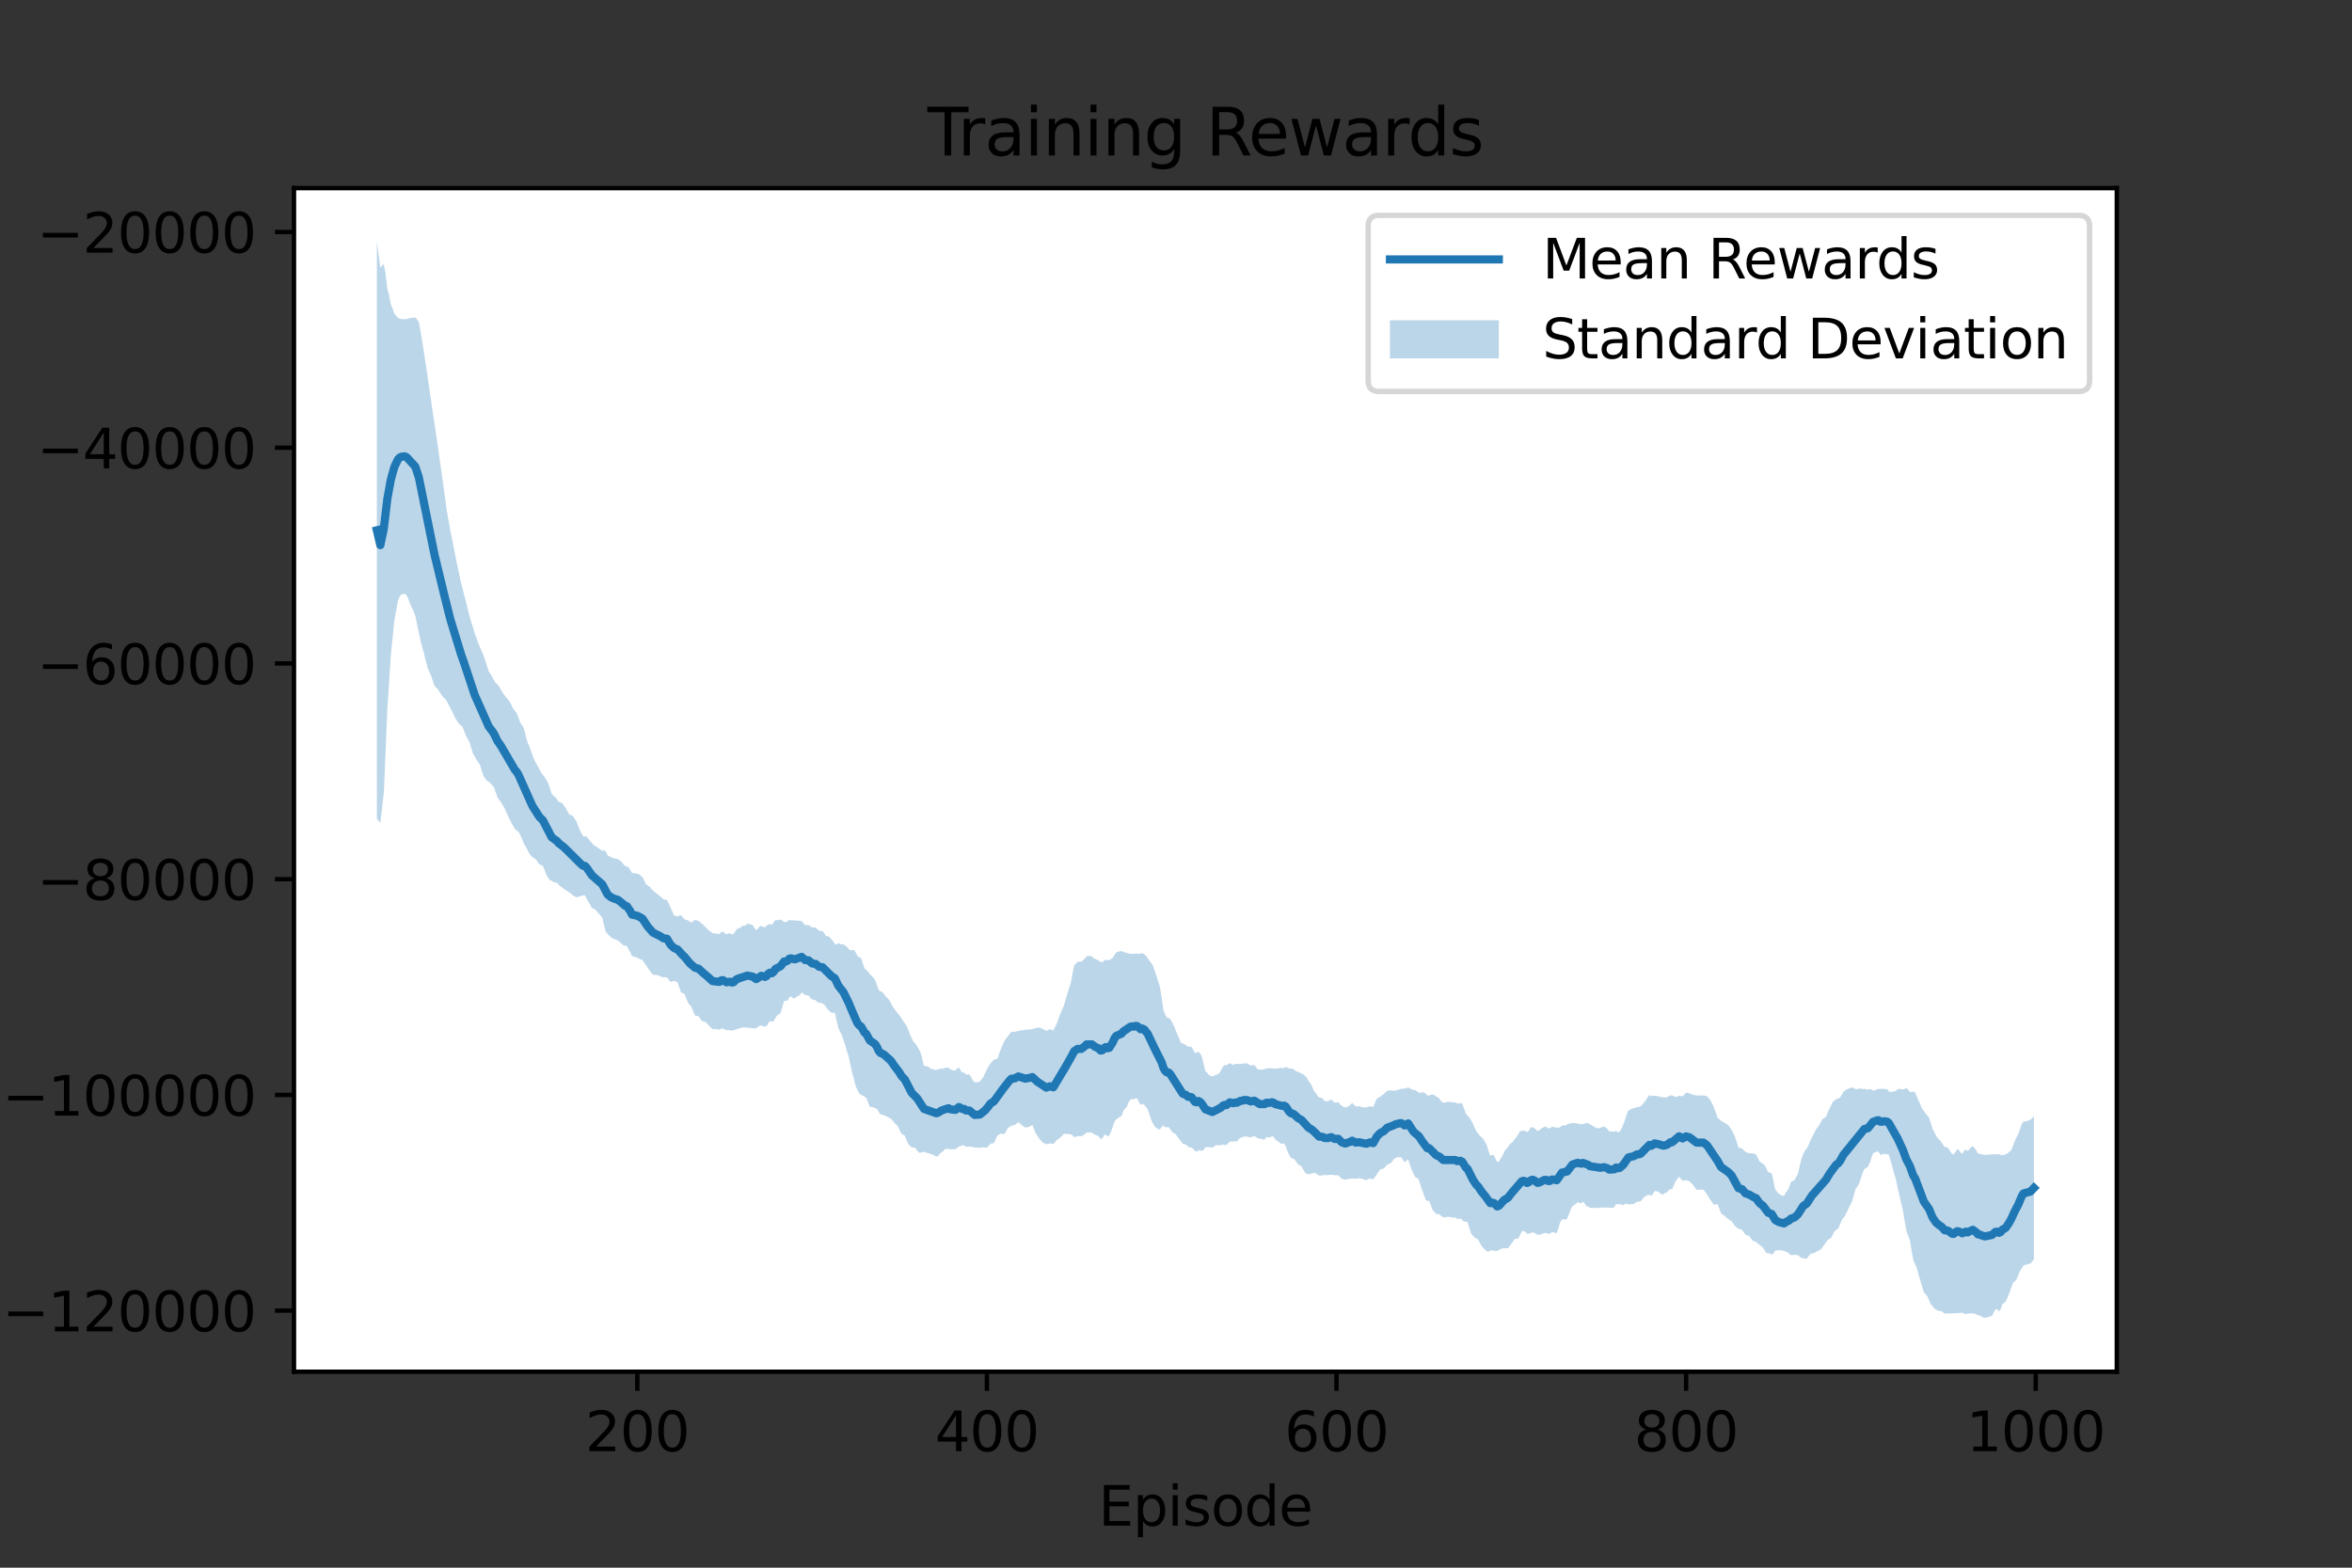 <?xml version="1.0" encoding="utf-8" standalone="no"?>
<!DOCTYPE svg PUBLIC "-//W3C//DTD SVG 1.1//EN"
  "http://www.w3.org/Graphics/SVG/1.1/DTD/svg11.dtd">
<svg height="288pt" version="1.1" viewBox="0 0 432 288" width="432pt" xmlns="http://www.w3.org/2000/svg" xmlns:xlink="http://www.w3.org/1999/xlink">
 <rect x="0" y="0" width="432" height="288" fill="#333333" stroke="none"/>
 <defs>
  <style type="text/css">*{stroke-linecap:butt;stroke-linejoin:round;}</style>
 </defs>
 <g id="figure_1">
  <g id="patch_1">
   <path d="M 0 288 
L 432 288 
L 432 0 
L 0 0 
z
" style="fill:none;"/>
  </g>
  <g id="axes_1">
   <g id="patch_2">
    <path d="M 54 252 
L 388.8 252 
L 388.8 34.56 
L 54 34.56 
z
" style="fill:#ffffff;"/>
   </g>
   <g id="PolyCollection_1">
    <path clip-path="url(#pa6a6d27b16)" d="M 69.218 44.444 
L 69.218 150.402 
L 69.539 150.772 
L 69.86 151.139 
L 70.181 148.367 
L 70.502 145.6 
L 70.823 138.205 
L 71.145 130.241 
L 71.466 125.426 
L 71.787 120.313 
L 72.108 117.245 
L 72.429 113.976 
L 72.75 112.25 
L 73.071 110.496 
L 73.392 109.615 
L 73.713 109.198 
L 74.034 109.163 
L 74.355 109.032 
L 74.676 109.352 
L 74.997 110.01 
L 75.318 110.92 
L 75.639 111.644 
L 75.96 112.298 
L 76.281 113.148 
L 76.603 114.683 
L 76.924 116.226 
L 77.245 117.739 
L 77.566 118.97 
L 77.887 120.098 
L 78.208 121.429 
L 78.529 122.665 
L 78.85 123.417 
L 79.171 124.143 
L 79.492 125.078 
L 79.813 125.991 
L 80.134 126.361 
L 80.455 126.663 
L 80.776 127.182 
L 81.097 127.678 
L 81.418 128.069 
L 81.739 128.379 
L 82.061 128.807 
L 82.382 129.467 
L 82.703 130.043 
L 83.024 130.661 
L 83.345 131.352 
L 83.666 132.013 
L 83.987 132.484 
L 84.308 133 
L 84.629 133.244 
L 84.95 133.53 
L 85.271 134.363 
L 85.592 135.165 
L 85.913 135.753 
L 86.234 136.333 
L 86.555 137.383 
L 86.876 138.444 
L 87.197 138.973 
L 87.519 139.581 
L 87.84 140.036 
L 88.161 140.49 
L 88.482 141.565 
L 88.803 142.556 
L 89.124 143.018 
L 89.445 143.443 
L 89.766 143.602 
L 90.087 143.881 
L 90.408 144.278 
L 90.729 144.635 
L 91.05 145.564 
L 91.371 146.479 
L 91.692 146.945 
L 92.013 147.38 
L 92.334 147.921 
L 92.655 148.456 
L 92.977 149.177 
L 93.298 149.869 
L 93.619 150.548 
L 93.94 151.173 
L 94.261 151.726 
L 94.582 152.286 
L 94.903 152.584 
L 95.224 152.786 
L 95.545 153.41 
L 95.866 154.089 
L 96.187 154.903 
L 96.508 155.448 
L 96.829 156.001 
L 97.15 156.72 
L 97.471 157.113 
L 97.792 157.472 
L 98.113 157.644 
L 98.435 157.895 
L 98.756 158.366 
L 99.077 158.812 
L 99.398 158.914 
L 99.719 159.041 
L 100.04 159.9 
L 100.361 160.685 
L 100.682 161.272 
L 101.003 161.712 
L 101.324 161.788 
L 101.645 162.05 
L 101.966 162.125 
L 102.287 162.18 
L 102.608 162.518 
L 102.929 162.826 
L 103.25 163.057 
L 103.571 163.3 
L 103.893 163.513 
L 104.214 163.677 
L 104.535 163.918 
L 104.856 164.174 
L 105.177 164.414 
L 105.498 164.657 
L 105.819 164.811 
L 106.14 164.819 
L 106.461 164.669 
L 106.782 164.594 
L 107.103 164.478 
L 107.424 164.485 
L 107.745 165.105 
L 108.066 165.649 
L 108.387 166.208 
L 108.708 166.776 
L 109.029 166.93 
L 109.351 167.1 
L 109.672 167.469 
L 109.993 167.824 
L 110.314 168.242 
L 110.635 168.64 
L 110.956 170.024 
L 111.277 171.21 
L 111.598 171.536 
L 111.919 171.917 
L 112.24 172.186 
L 112.561 172.414 
L 112.882 172.54 
L 113.203 172.636 
L 113.524 172.805 
L 113.845 173.032 
L 114.166 173.362 
L 114.487 173.672 
L 114.809 173.722 
L 115.13 173.772 
L 115.451 174.396 
L 115.772 174.945 
L 116.093 175.675 
L 116.414 175.746 
L 116.735 175.816 
L 117.056 175.962 
L 117.377 176.105 
L 117.698 176.253 
L 118.019 176.395 
L 118.34 176.867 
L 118.661 177.299 
L 118.982 177.807 
L 119.303 178.295 
L 119.624 178.69 
L 119.945 179.066 
L 120.267 179.092 
L 120.588 179.113 
L 120.909 179.219 
L 121.23 179.32 
L 121.551 179.449 
L 121.872 179.572 
L 122.193 179.56 
L 122.514 179.548 
L 122.835 179.991 
L 123.156 180.39 
L 123.477 180.296 
L 123.798 180.159 
L 124.119 180.315 
L 124.44 180.468 
L 124.761 181.41 
L 125.082 182.288 
L 125.403 182.453 
L 125.725 182.605 
L 126.046 183.433 
L 126.367 184.215 
L 126.688 184.616 
L 127.009 185.004 
L 127.33 185.805 
L 127.651 186.566 
L 127.972 186.634 
L 128.293 186.702 
L 128.614 187.147 
L 128.935 187.578 
L 129.256 187.668 
L 129.577 187.752 
L 129.898 188.075 
L 130.219 188.387 
L 130.54 188.726 
L 130.861 189.056 
L 131.183 189.046 
L 131.504 189.035 
L 131.825 189.102 
L 132.146 189.168 
L 132.467 188.966 
L 132.788 188.965 
L 133.109 189.112 
L 133.43 189.253 
L 133.751 189.255 
L 134.072 189.26 
L 134.393 189.328 
L 134.714 189.277 
L 135.035 189.175 
L 135.356 189.051 
L 135.677 188.942 
L 135.998 188.869 
L 136.319 188.756 
L 136.641 188.756 
L 136.962 188.772 
L 137.283 188.777 
L 137.604 188.816 
L 137.925 188.842 
L 138.246 188.896 
L 138.567 188.925 
L 138.888 188.88 
L 139.209 188.655 
L 139.53 188.417 
L 139.851 188.409 
L 140.172 188.539 
L 140.493 188.595 
L 140.814 188.514 
L 141.135 187.919 
L 141.456 187.561 
L 141.777 187.713 
L 142.099 187.619 
L 142.42 186.997 
L 142.741 186.528 
L 143.062 186.351 
L 143.383 186.069 
L 143.704 185.003 
L 144.025 183.879 
L 144.346 183.887 
L 144.667 183.776 
L 144.988 183.214 
L 145.309 183.061 
L 145.63 183.351 
L 145.951 183.414 
L 146.272 183.145 
L 146.593 182.988 
L 146.914 182.758 
L 147.235 182.351 
L 147.557 182.491 
L 147.878 182.793 
L 148.199 182.807 
L 148.52 182.915 
L 148.841 183.306 
L 149.162 183.598 
L 149.483 183.652 
L 149.804 183.762 
L 150.125 184.093 
L 150.446 184.211 
L 150.767 184.224 
L 151.088 184.362 
L 151.409 184.571 
L 151.73 185.025 
L 152.051 185.462 
L 152.372 185.76 
L 152.693 186.056 
L 153.014 186.075 
L 153.336 186.03 
L 153.657 187.49 
L 153.978 188.871 
L 154.299 189.535 
L 154.62 190.155 
L 154.941 191.129 
L 155.262 192.076 
L 155.583 193.171 
L 155.904 194.183 
L 156.225 195.723 
L 156.546 197.138 
L 156.867 198.383 
L 157.188 199.588 
L 157.509 200.29 
L 157.83 200.915 
L 158.151 201.131 
L 158.472 201.318 
L 158.794 201.461 
L 159.115 201.681 
L 159.436 202.507 
L 159.757 203.309 
L 160.078 203.361 
L 160.399 203.411 
L 160.72 203.596 
L 161.041 203.685 
L 161.362 204.179 
L 161.683 204.732 
L 162.004 204.784 
L 162.325 204.848 
L 162.646 205.007 
L 162.967 205.162 
L 163.288 205.335 
L 163.609 205.481 
L 163.93 205.869 
L 164.252 206.263 
L 164.573 206.573 
L 164.894 206.872 
L 165.215 207.578 
L 165.536 208.248 
L 165.857 208.439 
L 166.178 208.623 
L 166.499 209.444 
L 166.82 210.157 
L 167.141 210.461 
L 167.462 210.792 
L 167.783 210.812 
L 168.104 210.875 
L 168.425 211.32 
L 168.746 211.721 
L 169.067 211.801 
L 169.388 211.627 
L 169.71 211.594 
L 170.031 211.77 
L 170.352 211.782 
L 170.673 211.912 
L 170.994 212.028 
L 171.315 212.084 
L 171.636 212.307 
L 171.957 212.463 
L 172.278 212.382 
L 172.599 211.995 
L 172.92 211.706 
L 173.241 211.473 
L 173.562 211.124 
L 173.883 211.056 
L 174.204 211.042 
L 174.525 211.136 
L 174.846 211.136 
L 175.168 211.135 
L 175.489 211.138 
L 175.81 210.89 
L 176.131 210.639 
L 176.452 210.535 
L 176.773 210.413 
L 177.094 210.419 
L 177.415 210.635 
L 177.736 210.701 
L 178.057 210.644 
L 178.378 210.671 
L 178.699 210.715 
L 179.02 210.823 
L 179.341 210.819 
L 179.662 210.823 
L 179.983 210.851 
L 180.304 210.806 
L 180.626 210.747 
L 180.947 210.833 
L 181.268 210.882 
L 181.589 210.508 
L 181.91 210.105 
L 182.231 210.061 
L 182.552 210.009 
L 182.873 209.321 
L 183.194 208.599 
L 183.515 208.447 
L 183.836 208.237 
L 184.157 208.307 
L 184.478 208.343 
L 184.799 207.801 
L 185.12 207.231 
L 185.441 207.031 
L 185.762 206.818 
L 186.084 206.737 
L 186.405 206.656 
L 186.726 206.401 
L 187.047 206.141 
L 187.368 206.441 
L 187.689 206.735 
L 188.01 206.939 
L 188.331 207.141 
L 188.652 207.089 
L 188.973 207.037 
L 189.294 206.856 
L 189.615 206.674 
L 189.936 207.468 
L 190.257 208.228 
L 190.578 208.72 
L 190.899 209.199 
L 191.22 209.554 
L 191.542 209.901 
L 191.863 210.059 
L 192.184 210.215 
L 192.505 210.134 
L 192.826 210.052 
L 193.147 210.119 
L 193.468 210.185 
L 193.789 209.817 
L 194.11 209.424 
L 194.431 209.234 
L 194.752 209.006 
L 195.073 208.655 
L 195.394 208.276 
L 195.715 208.328 
L 196.036 208.33 
L 196.357 208.352 
L 196.678 208.35 
L 197 208.616 
L 197.321 208.883 
L 197.642 208.817 
L 197.963 208.705 
L 198.284 208.727 
L 198.605 208.724 
L 198.926 208.602 
L 199.247 208.339 
L 199.568 208.057 
L 199.889 208.046 
L 200.21 208.049 
L 200.531 208.053 
L 200.852 208.306 
L 201.173 208.489 
L 201.494 208.61 
L 201.815 208.738 
L 202.136 209.245 
L 202.458 209.161 
L 202.779 208.577 
L 203.1 208.396 
L 203.421 208.768 
L 203.742 208.617 
L 204.063 207.9 
L 204.384 207.031 
L 204.705 206.04 
L 205.026 205.654 
L 205.347 205.447 
L 205.668 205.175 
L 205.989 205.063 
L 206.31 204.143 
L 206.631 203.666 
L 206.952 203.347 
L 207.273 202.545 
L 207.594 202.054 
L 207.916 201.871 
L 208.237 202.016 
L 208.558 201.739 
L 208.879 201.802 
L 209.2 202.491 
L 209.521 202.992 
L 209.842 202.798 
L 210.163 202.951 
L 210.484 203.368 
L 210.805 203.816 
L 211.126 204.81 
L 211.447 205.759 
L 211.768 206.385 
L 212.089 206.939 
L 212.41 207.21 
L 212.731 207.432 
L 213.052 207.477 
L 213.374 207.045 
L 213.695 206.747 
L 214.016 207.1 
L 214.337 207.067 
L 214.658 207.075 
L 214.979 207.518 
L 215.3 207.938 
L 215.621 208.175 
L 215.942 208.361 
L 216.263 208.821 
L 216.584 209.271 
L 216.905 209.677 
L 217.226 210.113 
L 217.547 210.195 
L 217.868 210.297 
L 218.189 210.675 
L 218.51 210.804 
L 218.832 210.812 
L 219.153 211.041 
L 219.474 211.434 
L 219.795 211.586 
L 220.116 211.341 
L 220.437 211.321 
L 220.758 211.454 
L 221.079 211.239 
L 221.4 210.771 
L 221.721 210.744 
L 222.042 210.756 
L 222.363 210.801 
L 222.684 210.826 
L 223.005 210.62 
L 223.326 210.383 
L 223.647 210.383 
L 223.968 210.43 
L 224.29 210.339 
L 224.611 210.273 
L 224.932 210.338 
L 225.253 210.34 
L 225.574 210.035 
L 225.895 209.724 
L 226.216 209.717 
L 226.537 209.702 
L 226.858 209.66 
L 227.179 209.698 
L 227.5 209.299 
L 227.821 209.005 
L 228.142 208.991 
L 228.463 208.803 
L 228.784 208.792 
L 229.105 208.827 
L 229.426 208.901 
L 229.748 208.941 
L 230.069 208.798 
L 230.39 208.754 
L 230.711 208.874 
L 231.032 209.145 
L 231.353 209.191 
L 231.674 209.21 
L 231.995 209.362 
L 232.316 209.271 
L 232.637 208.88 
L 232.958 208.931 
L 233.279 208.985 
L 233.6 208.733 
L 233.921 208.842 
L 234.242 209.362 
L 234.563 209.589 
L 234.884 209.78 
L 235.206 210.091 
L 235.527 210.145 
L 235.848 210 
L 236.169 210.594 
L 236.49 211.522 
L 236.811 212.207 
L 237.132 212.747 
L 237.453 212.827 
L 237.774 213.015 
L 238.095 213.475 
L 238.416 213.879 
L 238.737 214.08 
L 239.058 214.293 
L 239.379 214.852 
L 239.7 215.411 
L 240.021 215.606 
L 240.342 215.738 
L 240.664 215.677 
L 240.985 215.547 
L 241.306 215.475 
L 241.627 215.534 
L 241.948 215.751 
L 242.269 215.959 
L 242.59 215.964 
L 242.911 215.924 
L 243.232 215.863 
L 243.553 215.875 
L 243.874 215.874 
L 244.195 215.838 
L 244.516 215.801 
L 244.837 215.856 
L 245.158 215.905 
L 245.479 215.907 
L 245.8 215.908 
L 246.122 216.234 
L 246.443 216.543 
L 246.764 216.63 
L 247.085 216.714 
L 247.406 216.657 
L 247.727 216.598 
L 248.048 216.551 
L 248.369 216.497 
L 248.69 216.528 
L 249.011 216.55 
L 249.332 216.501 
L 249.653 216.452 
L 249.974 216.522 
L 250.295 216.59 
L 250.616 216.702 
L 250.937 216.814 
L 251.258 216.654 
L 251.58 216.492 
L 251.901 216.569 
L 252.222 216.646 
L 252.543 216.235 
L 252.864 215.77 
L 253.185 215.317 
L 253.506 214.846 
L 253.827 214.757 
L 254.148 214.663 
L 254.469 214.312 
L 254.79 213.945 
L 255.111 213.827 
L 255.432 213.708 
L 255.753 213.298 
L 256.074 212.874 
L 256.395 212.732 
L 256.716 212.589 
L 257.038 212.6 
L 257.359 212.61 
L 257.68 213.071 
L 258.001 213.516 
L 258.322 213.25 
L 258.643 212.978 
L 258.964 213.984 
L 259.285 214.92 
L 259.606 215.578 
L 259.927 216.208 
L 260.248 216.428 
L 260.569 216.644 
L 260.89 217.699 
L 261.211 218.625 
L 261.532 219.497 
L 261.853 220.393 
L 262.174 220.634 
L 262.496 220.598 
L 262.817 221.398 
L 263.138 222.327 
L 263.459 222.631 
L 263.78 223 
L 264.101 223.054 
L 264.422 223.12 
L 264.743 223.397 
L 265.064 223.635 
L 265.385 223.631 
L 265.706 223.58 
L 266.027 223.553 
L 266.348 223.543 
L 266.669 223.69 
L 266.99 223.666 
L 267.311 223.687 
L 267.632 223.905 
L 267.954 223.91 
L 268.275 223.853 
L 268.596 224.156 
L 268.917 224.43 
L 269.238 224.42 
L 269.559 224.524 
L 269.88 225.598 
L 270.201 226.598 
L 270.522 226.998 
L 270.843 227.359 
L 271.164 227.506 
L 271.485 227.695 
L 271.806 228.32 
L 272.127 228.919 
L 272.448 229.265 
L 272.769 229.583 
L 273.09 229.863 
L 273.412 229.96 
L 273.733 229.736 
L 274.054 229.684 
L 274.375 229.768 
L 274.696 229.834 
L 275.017 229.79 
L 275.338 229.622 
L 275.659 229.451 
L 275.98 229.351 
L 276.301 229.281 
L 276.622 229.336 
L 276.943 229.349 
L 277.264 228.947 
L 277.585 228.513 
L 277.906 228.071 
L 278.227 227.612 
L 278.548 227.558 
L 278.87 227.532 
L 279.191 226.872 
L 279.512 226.248 
L 279.833 226.133 
L 280.154 226.293 
L 280.475 226.653 
L 280.796 226.669 
L 281.117 226.539 
L 281.438 226.411 
L 281.759 226.438 
L 282.08 226.65 
L 282.401 226.849 
L 282.722 226.844 
L 283.043 226.741 
L 283.364 226.648 
L 283.685 226.519 
L 284.006 226.519 
L 284.328 226.659 
L 284.649 226.664 
L 284.97 226.405 
L 285.291 226.352 
L 285.612 226.503 
L 285.933 226.514 
L 286.254 225.588 
L 286.575 224.529 
L 286.896 224.061 
L 287.217 223.974 
L 287.538 224.11 
L 287.859 223.86 
L 288.18 223.03 
L 288.501 222.159 
L 288.822 221.586 
L 289.143 221.355 
L 289.464 221.148 
L 289.786 220.813 
L 290.107 221.01 
L 290.428 221.053 
L 290.749 220.776 
L 291.07 221.113 
L 291.391 221.613 
L 291.712 221.657 
L 292.033 221.896 
L 292.354 221.911 
L 292.675 221.913 
L 292.996 221.901 
L 293.317 221.902 
L 293.638 221.904 
L 293.959 221.873 
L 294.28 221.839 
L 294.601 221.839 
L 294.922 221.849 
L 295.243 221.827 
L 295.565 221.88 
L 295.886 221.838 
L 296.207 221.957 
L 296.528 221.718 
L 296.849 221.222 
L 297.17 221.196 
L 297.491 221.246 
L 297.812 221.29 
L 298.133 221.404 
L 298.454 221.214 
L 298.775 221.1 
L 299.096 221.273 
L 299.417 221.261 
L 299.738 221.203 
L 300.059 221.192 
L 300.38 220.973 
L 300.701 220.752 
L 301.023 220.758 
L 301.344 220.708 
L 301.665 220.318 
L 301.986 219.914 
L 302.307 219.711 
L 302.628 219.517 
L 302.949 219.488 
L 303.27 219.702 
L 303.591 219.342 
L 303.912 218.794 
L 304.233 218.808 
L 304.554 218.97 
L 304.875 219.122 
L 305.196 219.468 
L 305.517 219.37 
L 305.838 219.146 
L 306.159 219.054 
L 306.481 218.671 
L 306.802 218.465 
L 307.123 218.458 
L 307.444 217.753 
L 307.765 217.012 
L 308.086 216.598 
L 308.407 216.173 
L 308.728 216.548 
L 309.049 216.915 
L 309.37 216.862 
L 309.691 216.802 
L 310.012 216.92 
L 310.333 217.036 
L 310.654 217.367 
L 310.975 217.691 
L 311.296 218.14 
L 311.617 218.578 
L 311.939 218.567 
L 312.26 218.556 
L 312.581 218.568 
L 312.902 218.581 
L 313.223 219.014 
L 313.544 219.436 
L 313.865 219.972 
L 314.186 220.485 
L 314.507 220.926 
L 314.828 221.334 
L 315.149 221.283 
L 315.47 221.178 
L 315.791 222.069 
L 316.112 222.91 
L 316.433 223.142 
L 316.754 223.37 
L 317.075 223.654 
L 317.397 223.931 
L 317.718 224.134 
L 318.039 224.322 
L 318.36 224.785 
L 318.681 225.21 
L 319.002 225.51 
L 319.323 225.744 
L 319.644 225.839 
L 319.965 225.934 
L 320.286 226.403 
L 320.607 226.853 
L 320.928 226.947 
L 321.249 227.04 
L 321.57 227.485 
L 321.891 227.916 
L 322.212 228.031 
L 322.533 228.144 
L 322.855 228.427 
L 323.176 228.679 
L 323.497 228.945 
L 323.818 229.202 
L 324.139 229.768 
L 324.46 230.233 
L 324.781 230.231 
L 325.102 230.284 
L 325.423 230.495 
L 325.744 230.277 
L 326.065 229.726 
L 326.386 229.716 
L 326.707 229.676 
L 327.028 229.69 
L 327.349 229.75 
L 327.67 229.794 
L 327.991 229.942 
L 328.313 230.06 
L 328.634 230.359 
L 328.955 230.593 
L 329.276 230.565 
L 329.597 230.516 
L 329.918 230.551 
L 330.239 230.54 
L 330.56 230.885 
L 330.881 231.116 
L 331.202 231.116 
L 331.523 231.221 
L 331.844 231.249 
L 332.165 230.815 
L 332.486 230.382 
L 332.807 230.303 
L 333.128 230.21 
L 333.449 230.054 
L 333.771 229.855 
L 334.092 229.701 
L 334.413 229.551 
L 334.734 229.116 
L 335.055 228.704 
L 335.376 228.276 
L 335.697 227.824 
L 336.018 227.613 
L 336.339 227.368 
L 336.66 226.776 
L 336.981 226.179 
L 337.302 225.913 
L 337.623 225.689 
L 337.944 224.978 
L 338.265 224.156 
L 338.586 223.731 
L 338.907 223.312 
L 339.229 222.632 
L 339.55 221.963 
L 339.871 221.323 
L 340.192 220.663 
L 340.513 219.535 
L 340.834 218.412 
L 341.155 217.978 
L 341.476 217.405 
L 341.797 216.464 
L 342.118 215.457 
L 342.439 214.78 
L 342.76 214.549 
L 343.081 214.383 
L 343.402 213.697 
L 343.723 212.763 
L 344.044 211.818 
L 344.365 211.733 
L 344.687 211.572 
L 345.008 211.539 
L 345.329 212.075 
L 345.65 212.173 
L 345.971 211.921 
L 346.292 212.016 
L 346.613 212.039 
L 346.934 212.142 
L 347.255 213.271 
L 347.576 214.338 
L 347.897 215.552 
L 348.218 216.649 
L 348.539 218.152 
L 348.86 219.558 
L 349.181 220.975 
L 349.502 222.304 
L 349.823 224.273 
L 350.145 226.072 
L 350.466 226.948 
L 350.787 227.809 
L 351.108 229.772 
L 351.429 231.514 
L 351.75 232.23 
L 352.071 233.008 
L 352.392 234.16 
L 352.713 235.263 
L 353.034 236.339 
L 353.355 237.369 
L 353.676 237.776 
L 353.997 238.149 
L 354.318 238.884 
L 354.639 239.583 
L 354.96 239.973 
L 355.281 240.386 
L 355.603 240.582 
L 355.924 240.77 
L 356.245 240.82 
L 356.566 240.867 
L 356.887 241.092 
L 357.208 241.307 
L 357.529 241.306 
L 357.85 241.29 
L 358.171 241.304 
L 358.492 241.306 
L 358.813 241.282 
L 359.134 241.252 
L 359.455 241.241 
L 359.776 241.224 
L 360.097 241.178 
L 360.418 241.164 
L 360.739 241.31 
L 361.061 241.394 
L 361.382 241.332 
L 361.703 241.301 
L 362.024 241.272 
L 362.345 241.279 
L 362.666 241.364 
L 362.987 241.443 
L 363.308 241.632 
L 363.629 241.661 
L 363.95 241.879 
L 364.271 242.029 
L 364.592 242.116 
L 364.913 242.023 
L 365.234 241.961 
L 365.555 241.848 
L 365.876 241.695 
L 366.197 241.12 
L 366.519 240.544 
L 366.84 240.512 
L 367.161 240.924 
L 367.482 240.501 
L 367.803 239.524 
L 368.124 239.339 
L 368.445 239.002 
L 368.766 238.292 
L 369.087 237.465 
L 369.408 236.581 
L 369.729 235.693 
L 370.05 235.404 
L 370.371 235.065 
L 370.692 234.277 
L 371.013 233.51 
L 371.334 233.026 
L 371.655 232.462 
L 371.977 232.373 
L 372.298 232.285 
L 372.619 232.204 
L 372.94 232.123 
L 373.261 231.747 
L 373.582 231.364 
L 373.582 205.118 
L 373.582 205.118 
L 373.261 205.395 
L 372.94 205.681 
L 372.619 205.823 
L 372.298 205.965 
L 371.977 206 
L 371.655 206.037 
L 371.334 206.529 
L 371.013 207.44 
L 370.692 208.354 
L 370.371 208.983 
L 370.05 209.657 
L 369.729 210.489 
L 369.408 211.303 
L 369.087 211.572 
L 368.766 211.878 
L 368.445 212.008 
L 368.124 212.174 
L 367.803 212.223 
L 367.482 212.152 
L 367.161 212.051 
L 366.84 212.044 
L 366.519 212.053 
L 366.197 212.047 
L 365.876 212.056 
L 365.555 212.094 
L 365.234 212.118 
L 364.913 212.134 
L 364.592 212.162 
L 364.271 212.118 
L 363.95 212.055 
L 363.629 211.943 
L 363.308 211.918 
L 362.987 211.342 
L 362.666 210.91 
L 362.345 210.568 
L 362.024 210.736 
L 361.703 211.149 
L 361.382 211.497 
L 361.061 211.133 
L 360.739 211.417 
L 360.418 211.987 
L 360.097 211.7 
L 359.776 211.217 
L 359.455 211.131 
L 359.134 211.705 
L 358.813 212.097 
L 358.492 211.939 
L 358.171 211.427 
L 357.85 210.952 
L 357.529 210.725 
L 357.208 210.763 
L 356.887 210.321 
L 356.566 209.759 
L 356.245 209.438 
L 355.924 209.115 
L 355.603 208.614 
L 355.281 208.017 
L 354.96 207.343 
L 354.639 206.329 
L 354.318 205.339 
L 353.997 204.931 
L 353.676 204.563 
L 353.355 204.093 
L 353.034 203.665 
L 352.713 202.898 
L 352.392 202.177 
L 352.071 201.453 
L 351.75 200.692 
L 351.429 200.486 
L 351.108 200.635 
L 350.787 200.584 
L 350.466 200.172 
L 350.145 199.9 
L 349.823 200.021 
L 349.502 200.165 
L 349.181 200.061 
L 348.86 200.068 
L 348.539 200.123 
L 348.218 200.384 
L 347.897 200.492 
L 347.576 200.561 
L 347.255 200.601 
L 346.934 200.498 
L 346.613 200.079 
L 346.292 200.071 
L 345.971 200.051 
L 345.65 200.014 
L 345.329 200.045 
L 345.008 200.035 
L 344.687 200.135 
L 344.365 200.317 
L 344.044 200.351 
L 343.723 200.125 
L 343.402 200.074 
L 343.081 200.157 
L 342.76 200.106 
L 342.439 200.033 
L 342.118 200.07 
L 341.797 200 
L 341.476 199.971 
L 341.155 200.091 
L 340.834 200.099 
L 340.513 199.876 
L 340.192 199.779 
L 339.871 199.87 
L 339.55 199.983 
L 339.229 200.106 
L 338.907 200.319 
L 338.586 200.575 
L 338.265 201.142 
L 337.944 201.679 
L 337.623 201.78 
L 337.302 201.918 
L 336.981 202.149 
L 336.66 202.397 
L 336.339 203.036 
L 336.018 203.676 
L 335.697 204.403 
L 335.376 205.195 
L 335.055 205.394 
L 334.734 205.602 
L 334.413 206.209 
L 334.092 206.765 
L 333.771 207.192 
L 333.449 207.662 
L 333.128 208.321 
L 332.807 208.974 
L 332.486 209.618 
L 332.165 210.371 
L 331.844 211.013 
L 331.523 211.383 
L 331.202 211.985 
L 330.881 212.864 
L 330.56 214.18 
L 330.239 215.62 
L 329.918 216.212 
L 329.597 216.808 
L 329.276 216.989 
L 328.955 217.141 
L 328.634 218.034 
L 328.313 218.752 
L 327.991 219.08 
L 327.67 219.722 
L 327.349 219.661 
L 327.028 219.452 
L 326.707 219.313 
L 326.386 218.925 
L 326.065 218.523 
L 325.744 216.988 
L 325.423 215.564 
L 325.102 215.435 
L 324.781 215.368 
L 324.46 214.702 
L 324.139 214.044 
L 323.818 213.826 
L 323.497 213.585 
L 323.176 213.351 
L 322.855 212.693 
L 322.533 212.066 
L 322.212 211.971 
L 321.891 211.877 
L 321.57 211.856 
L 321.249 211.847 
L 320.928 211.733 
L 320.607 211.62 
L 320.286 211.292 
L 319.965 210.985 
L 319.644 210.907 
L 319.323 210.83 
L 319.002 209.815 
L 318.681 208.867 
L 318.36 208.182 
L 318.039 207.536 
L 317.718 207.095 
L 317.397 206.667 
L 317.075 206.465 
L 316.754 206.269 
L 316.433 206.082 
L 316.112 205.9 
L 315.791 205.603 
L 315.47 205.356 
L 315.149 204.387 
L 314.828 203.472 
L 314.507 202.813 
L 314.186 202.187 
L 313.865 201.778 
L 313.544 201.393 
L 313.223 201.312 
L 312.902 201.241 
L 312.581 201.243 
L 312.26 201.245 
L 311.939 201.247 
L 311.617 201.249 
L 311.296 201.186 
L 310.975 201.134 
L 310.654 200.989 
L 310.333 200.851 
L 310.012 200.785 
L 309.691 200.721 
L 309.37 201.052 
L 309.049 201.39 
L 308.728 201.351 
L 308.407 201.321 
L 308.086 201.429 
L 307.765 201.55 
L 307.444 201.373 
L 307.123 201.229 
L 306.802 201.231 
L 306.481 201.407 
L 306.159 201.6 
L 305.838 201.599 
L 305.517 201.582 
L 305.196 201.568 
L 304.875 201.479 
L 304.554 201.4 
L 304.233 201.313 
L 303.912 201.299 
L 303.591 201.34 
L 303.27 201.311 
L 302.949 201.174 
L 302.628 201.565 
L 302.307 202.1 
L 301.986 202.491 
L 301.665 202.913 
L 301.344 203.205 
L 301.023 203.378 
L 300.701 203.37 
L 300.38 203.49 
L 300.059 203.616 
L 299.738 203.633 
L 299.417 203.863 
L 299.096 203.99 
L 298.775 204.763 
L 298.454 205.822 
L 298.133 206.627 
L 297.812 207.365 
L 297.491 207.877 
L 297.17 208.036 
L 296.849 207.744 
L 296.528 207.899 
L 296.207 207.869 
L 295.886 207.842 
L 295.565 207.868 
L 295.243 207.406 
L 294.922 207.101 
L 294.601 206.991 
L 294.28 207.003 
L 293.959 207.196 
L 293.638 207.301 
L 293.317 207.205 
L 292.996 207.128 
L 292.675 206.938 
L 292.354 206.693 
L 292.033 206.596 
L 291.712 206.329 
L 291.391 206.322 
L 291.07 206.402 
L 290.749 206.495 
L 290.428 206.527 
L 290.107 206.491 
L 289.786 206.416 
L 289.464 206.36 
L 289.143 206.314 
L 288.822 206.264 
L 288.501 206.393 
L 288.18 206.439 
L 287.859 206.544 
L 287.538 206.772 
L 287.217 206.769 
L 286.896 206.758 
L 286.575 207.049 
L 286.254 207.177 
L 285.933 207.13 
L 285.612 207.116 
L 285.291 207.01 
L 284.97 207.023 
L 284.649 207.288 
L 284.328 207.25 
L 284.006 206.994 
L 283.685 206.994 
L 283.364 207.182 
L 283.043 207.347 
L 282.722 207.653 
L 282.401 207.765 
L 282.08 207.507 
L 281.759 207.181 
L 281.438 207.041 
L 281.117 207.194 
L 280.796 207.706 
L 280.475 208.004 
L 280.154 207.729 
L 279.833 207.71 
L 279.512 207.773 
L 279.191 207.801 
L 278.87 208.377 
L 278.548 208.9 
L 278.227 209.231 
L 277.906 209.699 
L 277.585 209.967 
L 277.264 210.249 
L 276.943 210.796 
L 276.622 211.11 
L 276.301 211.564 
L 275.98 212.257 
L 275.659 212.782 
L 275.338 213.363 
L 275.017 213.492 
L 274.696 212.901 
L 274.375 212.242 
L 274.054 212.163 
L 273.733 212.335 
L 273.412 211.486 
L 273.09 210.407 
L 272.769 209.819 
L 272.448 209.251 
L 272.127 208.923 
L 271.806 208.632 
L 271.485 208.218 
L 271.164 207.826 
L 270.843 207.116 
L 270.522 206.406 
L 270.201 205.767 
L 269.88 205.298 
L 269.559 204.976 
L 269.238 204.588 
L 268.917 203.691 
L 268.596 202.758 
L 268.275 202.641 
L 267.954 202.732 
L 267.632 202.72 
L 267.311 202.524 
L 266.99 202.518 
L 266.669 202.527 
L 266.348 202.409 
L 266.027 202.425 
L 265.706 202.464 
L 265.385 202.559 
L 265.064 202.57 
L 264.743 202.373 
L 264.422 201.894 
L 264.101 201.565 
L 263.78 201.442 
L 263.459 201.18 
L 263.138 201.063 
L 262.817 201.097 
L 262.496 201.254 
L 262.174 201.262 
L 261.853 200.911 
L 261.532 200.671 
L 261.211 200.694 
L 260.89 200.766 
L 260.569 200.719 
L 260.248 200.482 
L 259.927 200.263 
L 259.606 200.186 
L 259.285 200.136 
L 258.964 199.931 
L 258.643 199.795 
L 258.322 199.893 
L 258.001 199.996 
L 257.68 200.008 
L 257.359 200.036 
L 257.038 200.138 
L 256.716 200.24 
L 256.395 200.321 
L 256.074 200.403 
L 255.753 200.339 
L 255.432 200.288 
L 255.111 200.348 
L 254.79 200.41 
L 254.469 200.691 
L 254.148 200.988 
L 253.827 201.222 
L 253.506 201.462 
L 253.185 201.655 
L 252.864 201.868 
L 252.543 202.583 
L 252.222 203.352 
L 251.901 203.297 
L 251.58 203.242 
L 251.258 203.334 
L 250.937 203.429 
L 250.616 203.431 
L 250.295 203.433 
L 249.974 203.329 
L 249.653 203.226 
L 249.332 203.246 
L 249.011 203.266 
L 248.69 202.939 
L 248.369 202.619 
L 248.048 202.925 
L 247.727 203.238 
L 247.406 203.347 
L 247.085 203.457 
L 246.764 203.313 
L 246.443 203.172 
L 246.122 202.822 
L 245.8 202.489 
L 245.479 202.536 
L 245.158 202.583 
L 244.837 202.287 
L 244.516 201.996 
L 244.195 202.147 
L 243.874 202.299 
L 243.553 202.311 
L 243.232 202.24 
L 242.911 201.771 
L 242.59 201.63 
L 242.269 201.653 
L 241.948 201.211 
L 241.627 200.752 
L 241.306 200.377 
L 240.985 199.548 
L 240.664 198.985 
L 240.342 198.595 
L 240.021 197.958 
L 239.7 197.658 
L 239.379 197.376 
L 239.058 197.223 
L 238.737 197.055 
L 238.416 196.926 
L 238.095 196.805 
L 237.774 196.564 
L 237.453 196.337 
L 237.132 196.302 
L 236.811 196.316 
L 236.49 196.107 
L 236.169 196.018 
L 235.848 196.223 
L 235.527 196.213 
L 235.206 196.206 
L 234.884 196.237 
L 234.563 196.275 
L 234.242 196.327 
L 233.921 196.315 
L 233.6 196.253 
L 233.279 196.241 
L 232.958 196.254 
L 232.637 196.267 
L 232.316 196.388 
L 231.995 196.503 
L 231.674 196.472 
L 231.353 196.472 
L 231.032 196.473 
L 230.711 196.052 
L 230.39 195.664 
L 230.069 195.675 
L 229.748 195.764 
L 229.426 195.587 
L 229.105 195.376 
L 228.784 195.337 
L 228.463 195.356 
L 228.142 195.47 
L 227.821 195.472 
L 227.5 195.444 
L 227.179 195.473 
L 226.858 195.431 
L 226.537 195.637 
L 226.216 195.519 
L 225.895 195.292 
L 225.574 195.49 
L 225.253 195.721 
L 224.932 195.651 
L 224.611 195.966 
L 224.29 196.59 
L 223.968 197.086 
L 223.647 197.411 
L 223.326 197.413 
L 223.005 197.631 
L 222.684 197.75 
L 222.363 197.638 
L 222.042 197.494 
L 221.721 197.08 
L 221.4 196.803 
L 221.079 195.494 
L 220.758 194.14 
L 220.437 193.554 
L 220.116 193.187 
L 219.795 193.412 
L 219.474 193.405 
L 219.153 192.836 
L 218.832 192.298 
L 218.51 192.296 
L 218.189 192.286 
L 217.868 192.019 
L 217.547 191.832 
L 217.226 191.721 
L 216.905 191.554 
L 216.584 190.779 
L 216.263 190.046 
L 215.942 189.252 
L 215.621 188.491 
L 215.3 187.85 
L 214.979 187.226 
L 214.658 186.991 
L 214.337 186.968 
L 214.016 186.389 
L 213.695 185.631 
L 213.374 183.322 
L 213.052 181.328 
L 212.731 180.326 
L 212.41 179.291 
L 212.089 178.333 
L 211.768 177.387 
L 211.447 176.908 
L 211.126 176.501 
L 210.805 176.049 
L 210.484 175.559 
L 210.163 175.292 
L 209.842 175.111 
L 209.521 175.181 
L 209.2 175.216 
L 208.879 175.209 
L 208.558 175.183 
L 208.237 175.215 
L 207.916 175.229 
L 207.594 175.194 
L 207.273 175.159 
L 206.952 175.049 
L 206.631 174.968 
L 206.31 174.841 
L 205.989 174.731 
L 205.668 174.753 
L 205.347 174.855 
L 205.026 174.948 
L 204.705 175.451 
L 204.384 175.952 
L 204.063 176.152 
L 203.742 176.395 
L 203.421 176.387 
L 203.1 176.309 
L 202.779 176.482 
L 202.458 176.74 
L 202.136 176.742 
L 201.815 176.465 
L 201.494 176.313 
L 201.173 176.175 
L 200.852 176.001 
L 200.531 175.655 
L 200.21 175.638 
L 199.889 175.63 
L 199.568 175.679 
L 199.247 176.077 
L 198.926 176.425 
L 198.605 176.675 
L 198.284 176.678 
L 197.963 176.651 
L 197.642 177.007 
L 197.321 177.296 
L 197 178.821 
L 196.678 180.583 
L 196.357 181.561 
L 196.036 182.592 
L 195.715 183.67 
L 195.394 184.797 
L 195.073 185.504 
L 194.752 186.239 
L 194.431 187.122 
L 194.11 188.044 
L 193.789 188.668 
L 193.468 189.318 
L 193.147 189.192 
L 192.826 189.066 
L 192.505 189.231 
L 192.184 189.398 
L 191.863 189.207 
L 191.542 189.019 
L 191.22 188.891 
L 190.899 188.769 
L 190.578 188.803 
L 190.257 188.849 
L 189.936 188.941 
L 189.615 189.066 
L 189.294 189.094 
L 188.973 189.123 
L 188.652 189.151 
L 188.331 189.178 
L 188.01 189.231 
L 187.689 189.286 
L 187.368 189.324 
L 187.047 189.367 
L 186.726 189.461 
L 186.405 189.559 
L 186.084 189.544 
L 185.762 189.529 
L 185.441 189.944 
L 185.12 190.372 
L 184.799 190.776 
L 184.478 191.209 
L 184.157 191.939 
L 183.836 192.703 
L 183.515 193.585 
L 183.194 194.526 
L 182.873 194.584 
L 182.552 194.676 
L 182.231 195.019 
L 181.91 195.37 
L 181.589 195.882 
L 181.268 196.424 
L 180.947 197.108 
L 180.626 197.829 
L 180.304 198.239 
L 179.983 198.663 
L 179.662 198.81 
L 179.341 198.837 
L 179.02 198.815 
L 178.699 198.498 
L 178.378 197.912 
L 178.057 197.373 
L 177.736 197.399 
L 177.415 197.386 
L 177.094 197.022 
L 176.773 197.058 
L 176.452 196.672 
L 176.131 196.096 
L 175.81 196.274 
L 175.489 196.652 
L 175.168 196.676 
L 174.846 196.545 
L 174.525 196.423 
L 174.204 196.13 
L 173.883 196.139 
L 173.562 196.207 
L 173.241 196.314 
L 172.92 196.335 
L 172.599 196.351 
L 172.278 196.474 
L 171.957 196.564 
L 171.636 196.518 
L 171.315 196.416 
L 170.994 196.363 
L 170.673 196.122 
L 170.352 195.878 
L 170.031 195.872 
L 169.71 195.83 
L 169.388 194.488 
L 169.067 193.315 
L 168.746 192.747 
L 168.425 192.135 
L 168.104 191.673 
L 167.783 191.35 
L 167.462 190.755 
L 167.141 190.06 
L 166.82 189.183 
L 166.499 188.409 
L 166.178 187.966 
L 165.857 187.513 
L 165.536 187.014 
L 165.215 186.528 
L 164.894 186.153 
L 164.573 185.764 
L 164.252 185.306 
L 163.93 184.859 
L 163.609 184.219 
L 163.288 183.66 
L 162.967 183.313 
L 162.646 182.987 
L 162.325 182.547 
L 162.004 182.218 
L 161.683 182.094 
L 161.362 181.824 
L 161.041 180.864 
L 160.72 180.001 
L 160.399 179.558 
L 160.078 179.276 
L 159.757 178.96 
L 159.436 178.493 
L 159.115 178.213 
L 158.794 177.932 
L 158.472 176.955 
L 158.151 176.016 
L 157.83 175.847 
L 157.509 175.675 
L 157.188 175.008 
L 156.867 174.524 
L 156.546 174.514 
L 156.225 174.622 
L 155.904 174.378 
L 155.583 173.946 
L 155.262 173.731 
L 154.941 173.49 
L 154.62 173.499 
L 154.299 173.403 
L 153.978 173.283 
L 153.657 173.524 
L 153.336 173.414 
L 153.014 172.889 
L 152.693 172.545 
L 152.372 172.124 
L 152.051 172.006 
L 151.73 171.923 
L 151.409 171.486 
L 151.088 171.033 
L 150.767 170.998 
L 150.446 170.992 
L 150.125 170.702 
L 149.804 170.4 
L 149.483 170.405 
L 149.162 170.405 
L 148.841 170.161 
L 148.52 169.941 
L 148.199 169.957 
L 147.878 169.958 
L 147.557 169.575 
L 147.235 169.217 
L 146.914 169.175 
L 146.593 169.128 
L 146.272 169.102 
L 145.951 169.086 
L 145.63 169.066 
L 145.309 169.056 
L 144.988 169.017 
L 144.667 169.199 
L 144.346 169.401 
L 144.025 169.396 
L 143.704 169.115 
L 143.383 168.928 
L 143.062 169.007 
L 142.741 169.029 
L 142.42 169.006 
L 142.099 169.448 
L 141.777 169.877 
L 141.456 169.812 
L 141.135 169.784 
L 140.814 170.091 
L 140.493 170.34 
L 140.172 170.294 
L 139.851 170.089 
L 139.53 170.223 
L 139.209 170.607 
L 138.888 170.87 
L 138.567 170.472 
L 138.246 169.926 
L 137.925 169.827 
L 137.604 169.769 
L 137.283 169.668 
L 136.962 169.963 
L 136.641 170.094 
L 136.319 170.092 
L 135.998 170.446 
L 135.677 170.539 
L 135.356 170.658 
L 135.035 171.134 
L 134.714 171.619 
L 134.393 171.668 
L 134.072 171.427 
L 133.751 171.513 
L 133.43 171.66 
L 133.109 171.419 
L 132.788 171.161 
L 132.467 171.235 
L 132.146 171.593 
L 131.825 171.553 
L 131.504 171.513 
L 131.183 171.467 
L 130.861 171.421 
L 130.54 171.178 
L 130.219 170.945 
L 129.898 170.62 
L 129.577 170.307 
L 129.256 169.998 
L 128.935 169.695 
L 128.614 169.434 
L 128.293 169.187 
L 127.972 169.09 
L 127.651 168.993 
L 127.33 169.22 
L 127.009 169.488 
L 126.688 169.285 
L 126.367 169.096 
L 126.046 168.978 
L 125.725 168.906 
L 125.403 168.501 
L 125.082 168.11 
L 124.761 168.204 
L 124.44 168.362 
L 124.119 168.268 
L 123.798 168.176 
L 123.477 167.412 
L 123.156 166.693 
L 122.835 166.007 
L 122.514 165.366 
L 122.193 165.282 
L 121.872 165.198 
L 121.551 164.906 
L 121.23 164.622 
L 120.909 164.375 
L 120.588 164.133 
L 120.267 163.871 
L 119.945 163.614 
L 119.624 163.254 
L 119.303 162.911 
L 118.982 162.672 
L 118.661 162.452 
L 118.34 161.791 
L 118.019 161.17 
L 117.698 160.882 
L 117.377 160.601 
L 117.056 160.516 
L 116.735 160.433 
L 116.414 160.404 
L 116.093 160.375 
L 115.772 159.858 
L 115.451 159.308 
L 115.13 159.176 
L 114.809 159.071 
L 114.487 158.732 
L 114.166 158.325 
L 113.845 158.077 
L 113.524 157.842 
L 113.203 157.766 
L 112.882 157.708 
L 112.561 157.611 
L 112.24 157.502 
L 111.919 157.307 
L 111.598 157.128 
L 111.277 156.462 
L 110.956 156.17 
L 110.635 156.321 
L 110.314 156.062 
L 109.993 155.853 
L 109.672 155.642 
L 109.351 155.432 
L 109.029 155.22 
L 108.708 154.82 
L 108.387 154.516 
L 108.066 154.081 
L 107.745 153.666 
L 107.424 153.652 
L 107.103 153.635 
L 106.782 153.021 
L 106.461 152.427 
L 106.14 151.613 
L 105.819 150.785 
L 105.498 150.318 
L 105.177 149.859 
L 104.856 149.74 
L 104.535 149.627 
L 104.214 149.006 
L 103.893 148.419 
L 103.571 147.972 
L 103.25 147.539 
L 102.929 147.406 
L 102.608 147.28 
L 102.287 146.808 
L 101.966 146.433 
L 101.645 146.171 
L 101.324 145.841 
L 101.003 144.808 
L 100.682 143.874 
L 100.361 143.262 
L 100.04 142.744 
L 99.719 142.377 
L 99.398 141.94 
L 99.077 141.341 
L 98.756 140.742 
L 98.435 140.149 
L 98.113 139.572 
L 97.792 138.66 
L 97.471 137.796 
L 97.15 136.942 
L 96.829 136.197 
L 96.508 134.92 
L 96.187 133.705 
L 95.866 133.213 
L 95.545 132.714 
L 95.224 131.851 
L 94.903 130.999 
L 94.582 130.59 
L 94.261 130.195 
L 93.94 129.521 
L 93.619 128.89 
L 93.298 128.478 
L 92.977 128.092 
L 92.655 127.692 
L 92.334 127.278 
L 92.013 126.704 
L 91.692 126.142 
L 91.371 125.751 
L 91.05 125.481 
L 90.729 124.955 
L 90.408 124.331 
L 90.087 123.823 
L 89.766 123.344 
L 89.445 122.322 
L 89.124 121.352 
L 88.803 120.387 
L 88.482 119.608 
L 88.161 118.939 
L 87.84 118.141 
L 87.519 117.242 
L 87.197 116.406 
L 86.876 115.229 
L 86.555 114.269 
L 86.234 113.137 
L 85.913 111.909 
L 85.592 110.58 
L 85.271 109.371 
L 84.95 108.105 
L 84.629 106.809 
L 84.308 105.288 
L 83.987 103.862 
L 83.666 102.186 
L 83.345 100.623 
L 83.024 98.984 
L 82.703 97.412 
L 82.382 95.574 
L 82.061 93.839 
L 81.739 91.384 
L 81.418 89.065 
L 81.097 86.745 
L 80.776 84.553 
L 80.455 82.223 
L 80.134 80.042 
L 79.813 77.862 
L 79.492 75.769 
L 79.171 73.522 
L 78.85 71.372 
L 78.529 69.085 
L 78.208 66.934 
L 77.887 64.839 
L 77.566 62.813 
L 77.245 60.92 
L 76.924 59.143 
L 76.603 58.701 
L 76.281 58.294 
L 75.96 58.356 
L 75.639 58.39 
L 75.318 58.425 
L 74.997 58.509 
L 74.676 58.613 
L 74.355 58.649 
L 74.034 58.625 
L 73.713 58.618 
L 73.392 58.518 
L 73.071 58.376 
L 72.75 57.965 
L 72.429 57.612 
L 72.108 56.667 
L 71.787 55.896 
L 71.466 54.26 
L 71.145 53.023 
L 70.823 50.366 
L 70.502 48.542 
L 70.181 48.773 
L 69.86 49.163 
L 69.539 46.747 
L 69.218 44.444 
z
" style="fill:#1f77b4;fill-opacity:0.3;"/>
   </g>
   <g id="matplotlib.axis_1">
    <g id="xtick_1">
     <g id="line2d_1">
      <defs>
       <path d="M 0 0 
L 0 3.5 
" id="m43b5e31140" style="stroke:#000000;stroke-width:0.8;"/>
      </defs>
      <g>
       <use style="stroke:#000000;stroke-width:0.8;" x="117.056" xlink:href="#m43b5e31140" y="252"/>
      </g>
     </g>
     <g id="text_1">
      <!-- 200 -->
      <g transform="translate(107.512 266.598)scale(0.1 -0.1)">
       <defs>
        <path d="M 1228 531 
L 3431 531 
L 3431 0 
L 469 0 
L 469 531 
Q 828 903 1448 1529 
Q 2069 2156 2228 2338 
Q 2531 2678 2651 2914 
Q 2772 3150 2772 3378 
Q 2772 3750 2511 3984 
Q 2250 4219 1831 4219 
Q 1534 4219 1204 4116 
Q 875 4013 500 3803 
L 500 4441 
Q 881 4594 1212 4672 
Q 1544 4750 1819 4750 
Q 2544 4750 2975 4387 
Q 3406 4025 3406 3419 
Q 3406 3131 3298 2873 
Q 3191 2616 2906 2266 
Q 2828 2175 2409 1742 
Q 1991 1309 1228 531 
z
" id="DejaVuSans-32" transform="scale(0.016)"/>
        <path d="M 2034 4250 
Q 1547 4250 1301 3770 
Q 1056 3291 1056 2328 
Q 1056 1369 1301 889 
Q 1547 409 2034 409 
Q 2525 409 2770 889 
Q 3016 1369 3016 2328 
Q 3016 3291 2770 3770 
Q 2525 4250 2034 4250 
z
M 2034 4750 
Q 2819 4750 3233 4129 
Q 3647 3509 3647 2328 
Q 3647 1150 3233 529 
Q 2819 -91 2034 -91 
Q 1250 -91 836 529 
Q 422 1150 422 2328 
Q 422 3509 836 4129 
Q 1250 4750 2034 4750 
z
" id="DejaVuSans-30" transform="scale(0.016)"/>
       </defs>
       <use xlink:href="#DejaVuSans-32"/>
       <use x="63.623" xlink:href="#DejaVuSans-30"/>
       <use x="127.246" xlink:href="#DejaVuSans-30"/>
      </g>
     </g>
    </g>
    <g id="xtick_2">
     <g id="line2d_2">
      <g>
       <use style="stroke:#000000;stroke-width:0.8;" x="181.268" xlink:href="#m43b5e31140" y="252"/>
      </g>
     </g>
     <g id="text_2">
      <!-- 400 -->
      <g transform="translate(171.724 266.598)scale(0.1 -0.1)">
       <defs>
        <path d="M 2419 4116 
L 825 1625 
L 2419 1625 
L 2419 4116 
z
M 2253 4666 
L 3047 4666 
L 3047 1625 
L 3713 1625 
L 3713 1100 
L 3047 1100 
L 3047 0 
L 2419 0 
L 2419 1100 
L 313 1100 
L 313 1709 
L 2253 4666 
z
" id="DejaVuSans-34" transform="scale(0.016)"/>
       </defs>
       <use xlink:href="#DejaVuSans-34"/>
       <use x="63.623" xlink:href="#DejaVuSans-30"/>
       <use x="127.246" xlink:href="#DejaVuSans-30"/>
      </g>
     </g>
    </g>
    <g id="xtick_3">
     <g id="line2d_3">
      <g>
       <use style="stroke:#000000;stroke-width:0.8;" x="245.479" xlink:href="#m43b5e31140" y="252"/>
      </g>
     </g>
     <g id="text_3">
      <!-- 600 -->
      <g transform="translate(235.936 266.598)scale(0.1 -0.1)">
       <defs>
        <path d="M 2113 2584 
Q 1688 2584 1439 2293 
Q 1191 2003 1191 1497 
Q 1191 994 1439 701 
Q 1688 409 2113 409 
Q 2538 409 2786 701 
Q 3034 994 3034 1497 
Q 3034 2003 2786 2293 
Q 2538 2584 2113 2584 
z
M 3366 4563 
L 3366 3988 
Q 3128 4100 2886 4159 
Q 2644 4219 2406 4219 
Q 1781 4219 1451 3797 
Q 1122 3375 1075 2522 
Q 1259 2794 1537 2939 
Q 1816 3084 2150 3084 
Q 2853 3084 3261 2657 
Q 3669 2231 3669 1497 
Q 3669 778 3244 343 
Q 2819 -91 2113 -91 
Q 1303 -91 875 529 
Q 447 1150 447 2328 
Q 447 3434 972 4092 
Q 1497 4750 2381 4750 
Q 2619 4750 2861 4703 
Q 3103 4656 3366 4563 
z
" id="DejaVuSans-36" transform="scale(0.016)"/>
       </defs>
       <use xlink:href="#DejaVuSans-36"/>
       <use x="63.623" xlink:href="#DejaVuSans-30"/>
       <use x="127.246" xlink:href="#DejaVuSans-30"/>
      </g>
     </g>
    </g>
    <g id="xtick_4">
     <g id="line2d_4">
      <g>
       <use style="stroke:#000000;stroke-width:0.8;" x="309.691" xlink:href="#m43b5e31140" y="252"/>
      </g>
     </g>
     <g id="text_4">
      <!-- 800 -->
      <g transform="translate(300.147 266.598)scale(0.1 -0.1)">
       <defs>
        <path d="M 2034 2216 
Q 1584 2216 1326 1975 
Q 1069 1734 1069 1313 
Q 1069 891 1326 650 
Q 1584 409 2034 409 
Q 2484 409 2743 651 
Q 3003 894 3003 1313 
Q 3003 1734 2745 1975 
Q 2488 2216 2034 2216 
z
M 1403 2484 
Q 997 2584 770 2862 
Q 544 3141 544 3541 
Q 544 4100 942 4425 
Q 1341 4750 2034 4750 
Q 2731 4750 3128 4425 
Q 3525 4100 3525 3541 
Q 3525 3141 3298 2862 
Q 3072 2584 2669 2484 
Q 3125 2378 3379 2068 
Q 3634 1759 3634 1313 
Q 3634 634 3220 271 
Q 2806 -91 2034 -91 
Q 1263 -91 848 271 
Q 434 634 434 1313 
Q 434 1759 690 2068 
Q 947 2378 1403 2484 
z
M 1172 3481 
Q 1172 3119 1398 2916 
Q 1625 2713 2034 2713 
Q 2441 2713 2670 2916 
Q 2900 3119 2900 3481 
Q 2900 3844 2670 4047 
Q 2441 4250 2034 4250 
Q 1625 4250 1398 4047 
Q 1172 3844 1172 3481 
z
" id="DejaVuSans-38" transform="scale(0.016)"/>
       </defs>
       <use xlink:href="#DejaVuSans-38"/>
       <use x="63.623" xlink:href="#DejaVuSans-30"/>
       <use x="127.246" xlink:href="#DejaVuSans-30"/>
      </g>
     </g>
    </g>
    <g id="xtick_5">
     <g id="line2d_5">
      <g>
       <use style="stroke:#000000;stroke-width:0.8;" x="373.903" xlink:href="#m43b5e31140" y="252"/>
      </g>
     </g>
     <g id="text_5">
      <!-- 1000 -->
      <g transform="translate(361.178 266.598)scale(0.1 -0.1)">
       <defs>
        <path d="M 794 531 
L 1825 531 
L 1825 4091 
L 703 3866 
L 703 4441 
L 1819 4666 
L 2450 4666 
L 2450 531 
L 3481 531 
L 3481 0 
L 794 0 
L 794 531 
z
" id="DejaVuSans-31" transform="scale(0.016)"/>
       </defs>
       <use xlink:href="#DejaVuSans-31"/>
       <use x="63.623" xlink:href="#DejaVuSans-30"/>
       <use x="127.246" xlink:href="#DejaVuSans-30"/>
       <use x="190.869" xlink:href="#DejaVuSans-30"/>
      </g>
     </g>
    </g>
    <g id="text_6">
     <!-- Episode -->
     <g transform="translate(201.762 280.277)scale(0.1 -0.1)">
      <defs>
       <path d="M 628 4666 
L 3578 4666 
L 3578 4134 
L 1259 4134 
L 1259 2753 
L 3481 2753 
L 3481 2222 
L 1259 2222 
L 1259 531 
L 3634 531 
L 3634 0 
L 628 0 
L 628 4666 
z
" id="DejaVuSans-45" transform="scale(0.016)"/>
       <path d="M 1159 525 
L 1159 -1331 
L 581 -1331 
L 581 3500 
L 1159 3500 
L 1159 2969 
Q 1341 3281 1617 3432 
Q 1894 3584 2278 3584 
Q 2916 3584 3314 3078 
Q 3713 2572 3713 1747 
Q 3713 922 3314 415 
Q 2916 -91 2278 -91 
Q 1894 -91 1617 61 
Q 1341 213 1159 525 
z
M 3116 1747 
Q 3116 2381 2855 2742 
Q 2594 3103 2138 3103 
Q 1681 3103 1420 2742 
Q 1159 2381 1159 1747 
Q 1159 1113 1420 752 
Q 1681 391 2138 391 
Q 2594 391 2855 752 
Q 3116 1113 3116 1747 
z
" id="DejaVuSans-70" transform="scale(0.016)"/>
       <path d="M 603 3500 
L 1178 3500 
L 1178 0 
L 603 0 
L 603 3500 
z
M 603 4863 
L 1178 4863 
L 1178 4134 
L 603 4134 
L 603 4863 
z
" id="DejaVuSans-69" transform="scale(0.016)"/>
       <path d="M 2834 3397 
L 2834 2853 
Q 2591 2978 2328 3040 
Q 2066 3103 1784 3103 
Q 1356 3103 1142 2972 
Q 928 2841 928 2578 
Q 928 2378 1081 2264 
Q 1234 2150 1697 2047 
L 1894 2003 
Q 2506 1872 2764 1633 
Q 3022 1394 3022 966 
Q 3022 478 2636 193 
Q 2250 -91 1575 -91 
Q 1294 -91 989 -36 
Q 684 19 347 128 
L 347 722 
Q 666 556 975 473 
Q 1284 391 1588 391 
Q 1994 391 2212 530 
Q 2431 669 2431 922 
Q 2431 1156 2273 1281 
Q 2116 1406 1581 1522 
L 1381 1569 
Q 847 1681 609 1914 
Q 372 2147 372 2553 
Q 372 3047 722 3315 
Q 1072 3584 1716 3584 
Q 2034 3584 2315 3537 
Q 2597 3491 2834 3397 
z
" id="DejaVuSans-73" transform="scale(0.016)"/>
       <path d="M 1959 3097 
Q 1497 3097 1228 2736 
Q 959 2375 959 1747 
Q 959 1119 1226 758 
Q 1494 397 1959 397 
Q 2419 397 2687 759 
Q 2956 1122 2956 1747 
Q 2956 2369 2687 2733 
Q 2419 3097 1959 3097 
z
M 1959 3584 
Q 2709 3584 3137 3096 
Q 3566 2609 3566 1747 
Q 3566 888 3137 398 
Q 2709 -91 1959 -91 
Q 1206 -91 779 398 
Q 353 888 353 1747 
Q 353 2609 779 3096 
Q 1206 3584 1959 3584 
z
" id="DejaVuSans-6f" transform="scale(0.016)"/>
       <path d="M 2906 2969 
L 2906 4863 
L 3481 4863 
L 3481 0 
L 2906 0 
L 2906 525 
Q 2725 213 2448 61 
Q 2172 -91 1784 -91 
Q 1150 -91 751 415 
Q 353 922 353 1747 
Q 353 2572 751 3078 
Q 1150 3584 1784 3584 
Q 2172 3584 2448 3432 
Q 2725 3281 2906 2969 
z
M 947 1747 
Q 947 1113 1208 752 
Q 1469 391 1925 391 
Q 2381 391 2643 752 
Q 2906 1113 2906 1747 
Q 2906 2381 2643 2742 
Q 2381 3103 1925 3103 
Q 1469 3103 1208 2742 
Q 947 2381 947 1747 
z
" id="DejaVuSans-64" transform="scale(0.016)"/>
       <path d="M 3597 1894 
L 3597 1613 
L 953 1613 
Q 991 1019 1311 708 
Q 1631 397 2203 397 
Q 2534 397 2845 478 
Q 3156 559 3463 722 
L 3463 178 
Q 3153 47 2828 -22 
Q 2503 -91 2169 -91 
Q 1331 -91 842 396 
Q 353 884 353 1716 
Q 353 2575 817 3079 
Q 1281 3584 2069 3584 
Q 2775 3584 3186 3129 
Q 3597 2675 3597 1894 
z
M 3022 2063 
Q 3016 2534 2758 2815 
Q 2500 3097 2075 3097 
Q 1594 3097 1305 2825 
Q 1016 2553 972 2059 
L 3022 2063 
z
" id="DejaVuSans-65" transform="scale(0.016)"/>
      </defs>
      <use xlink:href="#DejaVuSans-45"/>
      <use x="63.184" xlink:href="#DejaVuSans-70"/>
      <use x="126.66" xlink:href="#DejaVuSans-69"/>
      <use x="154.443" xlink:href="#DejaVuSans-73"/>
      <use x="206.543" xlink:href="#DejaVuSans-6f"/>
      <use x="267.725" xlink:href="#DejaVuSans-64"/>
      <use x="331.201" xlink:href="#DejaVuSans-65"/>
     </g>
    </g>
   </g>
   <g id="matplotlib.axis_2">
    <g id="ytick_1">
     <g id="line2d_6">
      <defs>
       <path d="M 0 0 
L -3.5 0 
" id="m25cb4b0b79" style="stroke:#000000;stroke-width:0.8;"/>
      </defs>
      <g>
       <use style="stroke:#000000;stroke-width:0.8;" x="54" xlink:href="#m25cb4b0b79" y="240.776"/>
      </g>
     </g>
     <g id="text_7">
      <!-- −120000 -->
      <g transform="translate(0.445 244.576)scale(0.1 -0.1)">
       <defs>
        <path d="M 678 2272 
L 4684 2272 
L 4684 1741 
L 678 1741 
L 678 2272 
z
" id="DejaVuSans-2212" transform="scale(0.016)"/>
       </defs>
       <use xlink:href="#DejaVuSans-2212"/>
       <use x="83.789" xlink:href="#DejaVuSans-31"/>
       <use x="147.412" xlink:href="#DejaVuSans-32"/>
       <use x="211.035" xlink:href="#DejaVuSans-30"/>
       <use x="274.658" xlink:href="#DejaVuSans-30"/>
       <use x="338.281" xlink:href="#DejaVuSans-30"/>
       <use x="401.904" xlink:href="#DejaVuSans-30"/>
      </g>
     </g>
    </g>
    <g id="ytick_2">
     <g id="line2d_7">
      <g>
       <use style="stroke:#000000;stroke-width:0.8;" x="54" xlink:href="#m25cb4b0b79" y="201.145"/>
      </g>
     </g>
     <g id="text_8">
      <!-- −100000 -->
      <g transform="translate(0.445 204.944)scale(0.1 -0.1)">
       <use xlink:href="#DejaVuSans-2212"/>
       <use x="83.789" xlink:href="#DejaVuSans-31"/>
       <use x="147.412" xlink:href="#DejaVuSans-30"/>
       <use x="211.035" xlink:href="#DejaVuSans-30"/>
       <use x="274.658" xlink:href="#DejaVuSans-30"/>
       <use x="338.281" xlink:href="#DejaVuSans-30"/>
       <use x="401.904" xlink:href="#DejaVuSans-30"/>
      </g>
     </g>
    </g>
    <g id="ytick_3">
     <g id="line2d_8">
      <g>
       <use style="stroke:#000000;stroke-width:0.8;" x="54" xlink:href="#m25cb4b0b79" y="161.513"/>
      </g>
     </g>
     <g id="text_9">
      <!-- −80000 -->
      <g transform="translate(6.808 165.312)scale(0.1 -0.1)">
       <use xlink:href="#DejaVuSans-2212"/>
       <use x="83.789" xlink:href="#DejaVuSans-38"/>
       <use x="147.412" xlink:href="#DejaVuSans-30"/>
       <use x="211.035" xlink:href="#DejaVuSans-30"/>
       <use x="274.658" xlink:href="#DejaVuSans-30"/>
       <use x="338.281" xlink:href="#DejaVuSans-30"/>
      </g>
     </g>
    </g>
    <g id="ytick_4">
     <g id="line2d_9">
      <g>
       <use style="stroke:#000000;stroke-width:0.8;" x="54" xlink:href="#m25cb4b0b79" y="121.881"/>
      </g>
     </g>
     <g id="text_10">
      <!-- −60000 -->
      <g transform="translate(6.808 125.68)scale(0.1 -0.1)">
       <use xlink:href="#DejaVuSans-2212"/>
       <use x="83.789" xlink:href="#DejaVuSans-36"/>
       <use x="147.412" xlink:href="#DejaVuSans-30"/>
       <use x="211.035" xlink:href="#DejaVuSans-30"/>
       <use x="274.658" xlink:href="#DejaVuSans-30"/>
       <use x="338.281" xlink:href="#DejaVuSans-30"/>
      </g>
     </g>
    </g>
    <g id="ytick_5">
     <g id="line2d_10">
      <g>
       <use style="stroke:#000000;stroke-width:0.8;" x="54" xlink:href="#m25cb4b0b79" y="82.249"/>
      </g>
     </g>
     <g id="text_11">
      <!-- −40000 -->
      <g transform="translate(6.808 86.048)scale(0.1 -0.1)">
       <use xlink:href="#DejaVuSans-2212"/>
       <use x="83.789" xlink:href="#DejaVuSans-34"/>
       <use x="147.412" xlink:href="#DejaVuSans-30"/>
       <use x="211.035" xlink:href="#DejaVuSans-30"/>
       <use x="274.658" xlink:href="#DejaVuSans-30"/>
       <use x="338.281" xlink:href="#DejaVuSans-30"/>
      </g>
     </g>
    </g>
    <g id="ytick_6">
     <g id="line2d_11">
      <g>
       <use style="stroke:#000000;stroke-width:0.8;" x="54" xlink:href="#m25cb4b0b79" y="42.617"/>
      </g>
     </g>
     <g id="text_12">
      <!-- −20000 -->
      <g transform="translate(6.808 46.416)scale(0.1 -0.1)">
       <use xlink:href="#DejaVuSans-2212"/>
       <use x="83.789" xlink:href="#DejaVuSans-32"/>
       <use x="147.412" xlink:href="#DejaVuSans-30"/>
       <use x="211.035" xlink:href="#DejaVuSans-30"/>
       <use x="274.658" xlink:href="#DejaVuSans-30"/>
       <use x="338.281" xlink:href="#DejaVuSans-30"/>
      </g>
     </g>
    </g>
    <g id="text_13">
     <!-- Rewards -->
     <g transform="translate(-5.634 164.506)rotate(-90)scale(0.1 -0.1)">
      <defs>
       <path d="M 2841 2188 
Q 3044 2119 3236 1894 
Q 3428 1669 3622 1275 
L 4263 0 
L 3584 0 
L 2988 1197 
Q 2756 1666 2539 1819 
Q 2322 1972 1947 1972 
L 1259 1972 
L 1259 0 
L 628 0 
L 628 4666 
L 2053 4666 
Q 2853 4666 3247 4331 
Q 3641 3997 3641 3322 
Q 3641 2881 3436 2590 
Q 3231 2300 2841 2188 
z
M 1259 4147 
L 1259 2491 
L 2053 2491 
Q 2509 2491 2742 2702 
Q 2975 2913 2975 3322 
Q 2975 3731 2742 3939 
Q 2509 4147 2053 4147 
L 1259 4147 
z
" id="DejaVuSans-52" transform="scale(0.016)"/>
       <path d="M 269 3500 
L 844 3500 
L 1563 769 
L 2278 3500 
L 2956 3500 
L 3675 769 
L 4391 3500 
L 4966 3500 
L 4050 0 
L 3372 0 
L 2619 2869 
L 1863 0 
L 1184 0 
L 269 3500 
z
" id="DejaVuSans-77" transform="scale(0.016)"/>
       <path d="M 2194 1759 
Q 1497 1759 1228 1600 
Q 959 1441 959 1056 
Q 959 750 1161 570 
Q 1363 391 1709 391 
Q 2188 391 2477 730 
Q 2766 1069 2766 1631 
L 2766 1759 
L 2194 1759 
z
M 3341 1997 
L 3341 0 
L 2766 0 
L 2766 531 
Q 2569 213 2275 61 
Q 1981 -91 1556 -91 
Q 1019 -91 701 211 
Q 384 513 384 1019 
Q 384 1609 779 1909 
Q 1175 2209 1959 2209 
L 2766 2209 
L 2766 2266 
Q 2766 2663 2505 2880 
Q 2244 3097 1772 3097 
Q 1472 3097 1187 3025 
Q 903 2953 641 2809 
L 641 3341 
Q 956 3463 1253 3523 
Q 1550 3584 1831 3584 
Q 2591 3584 2966 3190 
Q 3341 2797 3341 1997 
z
" id="DejaVuSans-61" transform="scale(0.016)"/>
       <path d="M 2631 2963 
Q 2534 3019 2420 3045 
Q 2306 3072 2169 3072 
Q 1681 3072 1420 2755 
Q 1159 2438 1159 1844 
L 1159 0 
L 581 0 
L 581 3500 
L 1159 3500 
L 1159 2956 
Q 1341 3275 1631 3429 
Q 1922 3584 2338 3584 
Q 2397 3584 2469 3576 
Q 2541 3569 2628 3553 
L 2631 2963 
z
" id="DejaVuSans-72" transform="scale(0.016)"/>
      </defs>
      <use xlink:href="#DejaVuSans-52"/>
      <use x="64.982" xlink:href="#DejaVuSans-65"/>
      <use x="126.506" xlink:href="#DejaVuSans-77"/>
      <use x="208.293" xlink:href="#DejaVuSans-61"/>
      <use x="269.572" xlink:href="#DejaVuSans-72"/>
      <use x="308.936" xlink:href="#DejaVuSans-64"/>
      <use x="372.412" xlink:href="#DejaVuSans-73"/>
     </g>
    </g>
   </g>
   <g id="line2d_12">
    <path clip-path="url(#pa6a6d27b16)" d="M 69.218 97.423 
L 69.86 100.151 
L 70.502 97.071 
L 71.145 91.632 
L 71.787 88.105 
L 72.429 85.794 
L 73.071 84.436 
L 73.392 84.066 
L 73.713 83.908 
L 74.355 83.841 
L 74.676 83.982 
L 75.318 84.673 
L 76.281 85.721 
L 76.924 87.685 
L 79.813 101.926 
L 81.739 109.881 
L 82.703 113.727 
L 84.629 120.027 
L 85.271 121.867 
L 87.197 127.69 
L 89.766 133.473 
L 90.408 134.304 
L 90.729 134.795 
L 91.371 136.115 
L 92.013 137.042 
L 94.582 141.438 
L 94.903 141.791 
L 95.224 142.318 
L 97.792 148.066 
L 99.077 150.076 
L 99.719 150.709 
L 101.324 153.814 
L 101.966 154.279 
L 102.287 154.494 
L 102.608 154.899 
L 103.571 155.636 
L 106.782 158.808 
L 107.103 159.057 
L 107.424 159.069 
L 107.745 159.386 
L 108.708 160.798 
L 110.635 162.481 
L 111.598 164.332 
L 112.24 164.844 
L 112.882 165.124 
L 113.524 165.324 
L 114.166 165.843 
L 114.809 166.397 
L 115.13 166.474 
L 115.772 167.402 
L 116.093 168.025 
L 117.056 168.239 
L 117.698 168.568 
L 118.019 168.783 
L 118.982 170.24 
L 119.945 171.34 
L 121.23 171.971 
L 121.872 172.385 
L 122.514 172.457 
L 123.156 173.541 
L 123.798 174.167 
L 124.44 174.415 
L 125.403 175.477 
L 125.725 175.756 
L 126.688 176.951 
L 127.651 177.779 
L 128.293 177.945 
L 129.256 178.833 
L 129.898 179.348 
L 130.861 180.239 
L 132.146 180.381 
L 132.467 180.101 
L 132.788 180.063 
L 133.43 180.457 
L 134.072 180.344 
L 134.393 180.498 
L 134.714 180.448 
L 135.356 179.855 
L 137.283 179.222 
L 138.246 179.411 
L 138.888 179.875 
L 139.851 179.249 
L 140.493 179.468 
L 140.814 179.302 
L 141.135 178.852 
L 141.456 178.687 
L 141.777 178.795 
L 142.099 178.533 
L 142.42 178.001 
L 143.062 177.679 
L 143.383 177.498 
L 144.025 176.637 
L 144.346 176.644 
L 144.667 176.488 
L 144.988 176.115 
L 145.309 176.059 
L 145.951 176.25 
L 147.235 175.784 
L 147.878 176.376 
L 148.52 176.428 
L 149.162 177.001 
L 149.804 177.081 
L 150.446 177.602 
L 151.088 177.698 
L 152.693 179.3 
L 153.336 179.722 
L 153.978 181.077 
L 154.941 182.309 
L 155.904 184.281 
L 156.546 185.826 
L 157.188 187.298 
L 157.509 187.982 
L 157.83 188.381 
L 158.151 188.574 
L 158.794 189.696 
L 159.115 189.947 
L 159.757 191.134 
L 160.72 191.798 
L 161.041 192.274 
L 161.362 193.001 
L 161.683 193.413 
L 162.325 193.697 
L 163.609 194.85 
L 164.252 195.784 
L 165.215 197.053 
L 165.536 197.631 
L 166.178 198.295 
L 167.462 200.773 
L 168.425 201.728 
L 169.71 203.712 
L 171.957 204.513 
L 172.278 204.428 
L 172.92 204.02 
L 174.204 203.586 
L 174.525 203.78 
L 175.489 203.895 
L 176.131 203.368 
L 176.773 203.736 
L 177.094 203.72 
L 177.415 204.011 
L 178.057 204.009 
L 179.02 204.819 
L 179.983 204.757 
L 180.947 203.97 
L 181.589 203.195 
L 181.91 202.737 
L 182.552 202.343 
L 183.515 201.016 
L 184.157 200.123 
L 184.799 199.289 
L 185.441 198.488 
L 185.762 198.174 
L 186.405 198.108 
L 187.047 197.754 
L 188.331 198.16 
L 189.294 197.975 
L 189.615 197.87 
L 190.578 198.761 
L 192.184 199.806 
L 192.826 199.559 
L 193.468 199.751 
L 195.715 195.999 
L 197 193.718 
L 197.321 193.09 
L 197.963 192.678 
L 198.605 192.699 
L 199.247 192.208 
L 199.568 191.868 
L 200.531 191.854 
L 201.173 192.332 
L 201.815 192.601 
L 202.136 192.993 
L 202.458 192.951 
L 202.779 192.53 
L 203.1 192.353 
L 203.421 192.578 
L 203.742 192.506 
L 204.384 191.491 
L 204.705 190.746 
L 205.026 190.301 
L 205.989 189.897 
L 206.31 189.492 
L 207.273 188.852 
L 207.594 188.624 
L 207.916 188.55 
L 208.237 188.616 
L 208.558 188.461 
L 208.879 188.505 
L 209.521 189.087 
L 209.842 188.955 
L 210.163 189.122 
L 210.805 189.933 
L 212.089 192.636 
L 213.374 195.183 
L 213.695 196.189 
L 214.016 196.744 
L 214.337 197.018 
L 214.658 197.033 
L 214.979 197.372 
L 217.226 200.917 
L 217.868 201.158 
L 218.189 201.48 
L 218.832 201.555 
L 219.474 202.42 
L 219.795 202.499 
L 220.116 202.264 
L 220.437 202.438 
L 220.758 202.797 
L 221.4 203.787 
L 222.684 204.288 
L 224.29 203.464 
L 224.611 203.119 
L 224.932 202.994 
L 225.253 203.031 
L 225.895 202.508 
L 226.537 202.669 
L 226.858 202.546 
L 227.179 202.586 
L 227.821 202.239 
L 228.142 202.231 
L 228.463 202.08 
L 229.105 202.102 
L 229.748 202.353 
L 230.39 202.209 
L 231.353 202.831 
L 232.316 202.83 
L 232.637 202.573 
L 233.279 202.613 
L 233.6 202.493 
L 233.921 202.579 
L 234.242 202.844 
L 235.527 203.179 
L 235.848 203.112 
L 236.169 203.306 
L 236.811 204.262 
L 237.132 204.524 
L 237.453 204.582 
L 237.774 204.79 
L 238.416 205.402 
L 239.058 205.758 
L 240.342 207.166 
L 240.985 207.547 
L 241.627 208.143 
L 242.269 208.806 
L 242.911 208.847 
L 243.232 209.052 
L 243.874 209.087 
L 244.516 208.899 
L 245.158 209.244 
L 245.8 209.199 
L 246.443 209.858 
L 247.085 210.086 
L 248.048 209.738 
L 248.369 209.558 
L 249.011 209.908 
L 249.653 209.839 
L 250.937 210.121 
L 251.58 209.867 
L 252.222 209.999 
L 252.864 208.819 
L 253.506 208.154 
L 254.148 207.825 
L 254.79 207.177 
L 255.753 206.818 
L 256.395 206.527 
L 257.038 206.369 
L 257.359 206.323 
L 258.001 206.756 
L 258.643 206.387 
L 259.606 207.882 
L 260.248 208.455 
L 260.569 208.682 
L 261.211 209.66 
L 262.174 210.948 
L 262.496 210.926 
L 263.78 212.221 
L 264.422 212.507 
L 265.064 213.102 
L 267.311 213.106 
L 267.632 213.312 
L 268.275 213.247 
L 268.596 213.457 
L 269.238 214.504 
L 269.559 214.75 
L 270.522 216.702 
L 271.164 217.666 
L 271.485 217.956 
L 272.127 218.921 
L 272.769 219.701 
L 273.733 221.035 
L 274.054 220.923 
L 274.375 221.005 
L 275.017 221.641 
L 275.338 221.493 
L 276.301 220.423 
L 276.943 220.073 
L 277.585 219.24 
L 279.512 217.01 
L 279.833 216.922 
L 280.154 217.011 
L 280.475 217.328 
L 280.796 217.187 
L 281.117 216.867 
L 281.438 216.726 
L 281.759 216.81 
L 282.401 217.307 
L 282.722 217.248 
L 283.685 216.756 
L 284.006 216.756 
L 284.328 216.955 
L 284.649 216.976 
L 284.97 216.714 
L 285.291 216.681 
L 285.933 216.822 
L 286.896 215.41 
L 287.859 215.202 
L 288.822 213.925 
L 289.786 213.614 
L 290.428 213.79 
L 290.749 213.636 
L 291.712 213.993 
L 292.033 214.246 
L 293.959 214.535 
L 294.601 214.415 
L 295.243 214.617 
L 295.565 214.874 
L 296.528 214.808 
L 296.849 214.483 
L 297.17 214.616 
L 297.491 214.562 
L 298.133 214.015 
L 299.096 212.632 
L 300.059 212.404 
L 300.701 212.061 
L 301.023 212.068 
L 301.344 211.956 
L 302.949 210.331 
L 303.27 210.507 
L 303.591 210.341 
L 303.912 210.047 
L 304.554 210.185 
L 305.517 210.476 
L 306.159 210.327 
L 306.802 209.848 
L 307.123 209.844 
L 308.407 208.747 
L 309.049 209.152 
L 309.691 208.762 
L 310.333 208.943 
L 311.617 209.914 
L 312.902 209.911 
L 313.544 210.414 
L 315.47 213.267 
L 316.112 214.405 
L 317.397 215.299 
L 318.039 215.929 
L 319.323 218.287 
L 319.965 218.46 
L 320.607 219.236 
L 321.249 219.444 
L 322.212 220.001 
L 322.533 220.105 
L 323.176 221.015 
L 323.818 221.514 
L 324.781 222.8 
L 325.423 223.03 
L 326.065 224.125 
L 326.707 224.494 
L 327.67 224.758 
L 327.991 224.511 
L 328.634 224.197 
L 328.955 223.867 
L 329.597 223.662 
L 330.239 223.08 
L 331.202 221.551 
L 331.844 221.131 
L 332.807 219.638 
L 335.376 216.736 
L 336.018 215.645 
L 337.302 213.915 
L 337.623 213.735 
L 337.944 213.328 
L 338.586 212.153 
L 339.229 211.369 
L 342.439 207.406 
L 343.081 207.27 
L 344.044 206.085 
L 344.687 205.853 
L 345.008 205.787 
L 345.329 206.06 
L 345.65 206.093 
L 345.971 205.986 
L 346.613 206.059 
L 346.934 206.32 
L 347.897 208.022 
L 348.539 209.138 
L 349.502 211.234 
L 350.145 212.986 
L 350.787 214.197 
L 351.429 216 
L 351.75 216.461 
L 352.392 218.168 
L 353.355 220.731 
L 354.318 222.111 
L 354.96 223.658 
L 355.603 224.598 
L 356.245 225.129 
L 356.566 225.313 
L 357.208 226.035 
L 357.529 226.016 
L 357.85 226.121 
L 358.492 226.622 
L 358.813 226.689 
L 359.455 226.186 
L 359.776 226.22 
L 360.418 226.575 
L 361.061 226.264 
L 361.382 226.414 
L 362.345 225.924 
L 362.987 226.392 
L 363.308 226.775 
L 363.629 226.802 
L 364.271 227.074 
L 364.592 227.139 
L 365.876 226.876 
L 366.519 226.298 
L 366.84 226.278 
L 367.161 226.487 
L 367.482 226.327 
L 367.803 225.874 
L 368.124 225.756 
L 368.445 225.505 
L 369.087 224.519 
L 369.408 223.942 
L 370.05 222.53 
L 370.692 221.316 
L 371.334 219.777 
L 371.655 219.249 
L 372.94 218.902 
L 373.582 218.241 
L 373.582 218.241 
" style="fill:none;stroke:#1f77b4;stroke-linecap:square;stroke-width:1.5;"/>
   </g>
   <g id="patch_3">
    <path d="M 54 252 
L 54 34.56 
" style="fill:none;stroke:#000000;stroke-linecap:square;stroke-linejoin:miter;stroke-width:0.8;"/>
   </g>
   <g id="patch_4">
    <path d="M 388.8 252 
L 388.8 34.56 
" style="fill:none;stroke:#000000;stroke-linecap:square;stroke-linejoin:miter;stroke-width:0.8;"/>
   </g>
   <g id="patch_5">
    <path d="M 54 252 
L 388.8 252 
" style="fill:none;stroke:#000000;stroke-linecap:square;stroke-linejoin:miter;stroke-width:0.8;"/>
   </g>
   <g id="patch_6">
    <path d="M 54 34.56 
L 388.8 34.56 
" style="fill:none;stroke:#000000;stroke-linecap:square;stroke-linejoin:miter;stroke-width:0.8;"/>
   </g>
   <g id="text_14">
    <!-- Training Rewards -->
    <g transform="translate(170.351 28.56)scale(0.12 -0.12)">
     <defs>
      <path d="M -19 4666 
L 3928 4666 
L 3928 4134 
L 2272 4134 
L 2272 0 
L 1638 0 
L 1638 4134 
L -19 4134 
L -19 4666 
z
" id="DejaVuSans-54" transform="scale(0.016)"/>
      <path d="M 3513 2113 
L 3513 0 
L 2938 0 
L 2938 2094 
Q 2938 2591 2744 2837 
Q 2550 3084 2163 3084 
Q 1697 3084 1428 2787 
Q 1159 2491 1159 1978 
L 1159 0 
L 581 0 
L 581 3500 
L 1159 3500 
L 1159 2956 
Q 1366 3272 1645 3428 
Q 1925 3584 2291 3584 
Q 2894 3584 3203 3211 
Q 3513 2838 3513 2113 
z
" id="DejaVuSans-6e" transform="scale(0.016)"/>
      <path d="M 2906 1791 
Q 2906 2416 2648 2759 
Q 2391 3103 1925 3103 
Q 1463 3103 1205 2759 
Q 947 2416 947 1791 
Q 947 1169 1205 825 
Q 1463 481 1925 481 
Q 2391 481 2648 825 
Q 2906 1169 2906 1791 
z
M 3481 434 
Q 3481 -459 3084 -895 
Q 2688 -1331 1869 -1331 
Q 1566 -1331 1297 -1286 
Q 1028 -1241 775 -1147 
L 775 -588 
Q 1028 -725 1275 -790 
Q 1522 -856 1778 -856 
Q 2344 -856 2625 -561 
Q 2906 -266 2906 331 
L 2906 616 
Q 2728 306 2450 153 
Q 2172 0 1784 0 
Q 1141 0 747 490 
Q 353 981 353 1791 
Q 353 2603 747 3093 
Q 1141 3584 1784 3584 
Q 2172 3584 2450 3431 
Q 2728 3278 2906 2969 
L 2906 3500 
L 3481 3500 
L 3481 434 
z
" id="DejaVuSans-67" transform="scale(0.016)"/>
      <path id="DejaVuSans-20" transform="scale(0.016)"/>
     </defs>
     <use xlink:href="#DejaVuSans-54"/>
     <use x="46.334" xlink:href="#DejaVuSans-72"/>
     <use x="87.447" xlink:href="#DejaVuSans-61"/>
     <use x="148.727" xlink:href="#DejaVuSans-69"/>
     <use x="176.51" xlink:href="#DejaVuSans-6e"/>
     <use x="239.889" xlink:href="#DejaVuSans-69"/>
     <use x="267.672" xlink:href="#DejaVuSans-6e"/>
     <use x="331.051" xlink:href="#DejaVuSans-67"/>
     <use x="394.527" xlink:href="#DejaVuSans-20"/>
     <use x="426.314" xlink:href="#DejaVuSans-52"/>
     <use x="491.297" xlink:href="#DejaVuSans-65"/>
     <use x="552.82" xlink:href="#DejaVuSans-77"/>
     <use x="634.607" xlink:href="#DejaVuSans-61"/>
     <use x="695.887" xlink:href="#DejaVuSans-72"/>
     <use x="735.25" xlink:href="#DejaVuSans-64"/>
     <use x="798.727" xlink:href="#DejaVuSans-73"/>
    </g>
   </g>
   <g id="legend_1">
    <g id="patch_7">
     <path d="M 253.294 71.916 
L 381.8 71.916 
Q 383.8 71.916 383.8 69.916 
L 383.8 41.56 
Q 383.8 39.56 381.8 39.56 
L 253.294 39.56 
Q 251.294 39.56 251.294 41.56 
L 251.294 69.916 
Q 251.294 71.916 253.294 71.916 
z
" style="fill:#ffffff;opacity:0.8;stroke:#cccccc;stroke-linejoin:miter;"/>
    </g>
    <g id="line2d_13">
     <path d="M 255.294 47.658 
L 275.294 47.658 
" style="fill:none;stroke:#1f77b4;stroke-linecap:square;stroke-width:1.5;"/>
    </g>
    <g id="line2d_14"/>
    <g id="text_15">
     <!-- Mean Rewards -->
     <g transform="translate(283.294 51.158)scale(0.1 -0.1)">
      <defs>
       <path d="M 628 4666 
L 1569 4666 
L 2759 1491 
L 3956 4666 
L 4897 4666 
L 4897 0 
L 4281 0 
L 4281 4097 
L 3078 897 
L 2444 897 
L 1241 4097 
L 1241 0 
L 628 0 
L 628 4666 
z
" id="DejaVuSans-4d" transform="scale(0.016)"/>
      </defs>
      <use xlink:href="#DejaVuSans-4d"/>
      <use x="86.279" xlink:href="#DejaVuSans-65"/>
      <use x="147.803" xlink:href="#DejaVuSans-61"/>
      <use x="209.082" xlink:href="#DejaVuSans-6e"/>
      <use x="272.461" xlink:href="#DejaVuSans-20"/>
      <use x="304.248" xlink:href="#DejaVuSans-52"/>
      <use x="369.23" xlink:href="#DejaVuSans-65"/>
      <use x="430.754" xlink:href="#DejaVuSans-77"/>
      <use x="512.541" xlink:href="#DejaVuSans-61"/>
      <use x="573.82" xlink:href="#DejaVuSans-72"/>
      <use x="613.184" xlink:href="#DejaVuSans-64"/>
      <use x="676.66" xlink:href="#DejaVuSans-73"/>
     </g>
    </g>
    <g id="patch_8">
     <path d="M 255.294 65.837 
L 275.294 65.837 
L 275.294 58.837 
L 255.294 58.837 
z
" style="fill:#1f77b4;opacity:0.3;"/>
    </g>
    <g id="text_16">
     <!-- Standard Deviation -->
     <g transform="translate(283.294 65.837)scale(0.1 -0.1)">
      <defs>
       <path d="M 3425 4513 
L 3425 3897 
Q 3066 4069 2747 4153 
Q 2428 4238 2131 4238 
Q 1616 4238 1336 4038 
Q 1056 3838 1056 3469 
Q 1056 3159 1242 3001 
Q 1428 2844 1947 2747 
L 2328 2669 
Q 3034 2534 3370 2195 
Q 3706 1856 3706 1288 
Q 3706 609 3251 259 
Q 2797 -91 1919 -91 
Q 1588 -91 1214 -16 
Q 841 59 441 206 
L 441 856 
Q 825 641 1194 531 
Q 1563 422 1919 422 
Q 2459 422 2753 634 
Q 3047 847 3047 1241 
Q 3047 1584 2836 1778 
Q 2625 1972 2144 2069 
L 1759 2144 
Q 1053 2284 737 2584 
Q 422 2884 422 3419 
Q 422 4038 858 4394 
Q 1294 4750 2059 4750 
Q 2388 4750 2728 4690 
Q 3069 4631 3425 4513 
z
" id="DejaVuSans-53" transform="scale(0.016)"/>
       <path d="M 1172 4494 
L 1172 3500 
L 2356 3500 
L 2356 3053 
L 1172 3053 
L 1172 1153 
Q 1172 725 1289 603 
Q 1406 481 1766 481 
L 2356 481 
L 2356 0 
L 1766 0 
Q 1100 0 847 248 
Q 594 497 594 1153 
L 594 3053 
L 172 3053 
L 172 3500 
L 594 3500 
L 594 4494 
L 1172 4494 
z
" id="DejaVuSans-74" transform="scale(0.016)"/>
       <path d="M 1259 4147 
L 1259 519 
L 2022 519 
Q 2988 519 3436 956 
Q 3884 1394 3884 2338 
Q 3884 3275 3436 3711 
Q 2988 4147 2022 4147 
L 1259 4147 
z
M 628 4666 
L 1925 4666 
Q 3281 4666 3915 4102 
Q 4550 3538 4550 2338 
Q 4550 1131 3912 565 
Q 3275 0 1925 0 
L 628 0 
L 628 4666 
z
" id="DejaVuSans-44" transform="scale(0.016)"/>
       <path d="M 191 3500 
L 800 3500 
L 1894 563 
L 2988 3500 
L 3597 3500 
L 2284 0 
L 1503 0 
L 191 3500 
z
" id="DejaVuSans-76" transform="scale(0.016)"/>
      </defs>
      <use xlink:href="#DejaVuSans-53"/>
      <use x="63.477" xlink:href="#DejaVuSans-74"/>
      <use x="102.686" xlink:href="#DejaVuSans-61"/>
      <use x="163.965" xlink:href="#DejaVuSans-6e"/>
      <use x="227.344" xlink:href="#DejaVuSans-64"/>
      <use x="290.82" xlink:href="#DejaVuSans-61"/>
      <use x="352.1" xlink:href="#DejaVuSans-72"/>
      <use x="391.463" xlink:href="#DejaVuSans-64"/>
      <use x="454.939" xlink:href="#DejaVuSans-20"/>
      <use x="486.727" xlink:href="#DejaVuSans-44"/>
      <use x="563.729" xlink:href="#DejaVuSans-65"/>
      <use x="625.252" xlink:href="#DejaVuSans-76"/>
      <use x="684.432" xlink:href="#DejaVuSans-69"/>
      <use x="712.215" xlink:href="#DejaVuSans-61"/>
      <use x="773.494" xlink:href="#DejaVuSans-74"/>
      <use x="812.703" xlink:href="#DejaVuSans-69"/>
      <use x="840.486" xlink:href="#DejaVuSans-6f"/>
      <use x="901.668" xlink:href="#DejaVuSans-6e"/>
     </g>
    </g>
   </g>
  </g>
 </g>
 <defs>
  <clipPath id="pa6a6d27b16">
   <rect height="217.44" width="334.8" x="54" y="34.56"/>
  </clipPath>
 </defs>
</svg>
